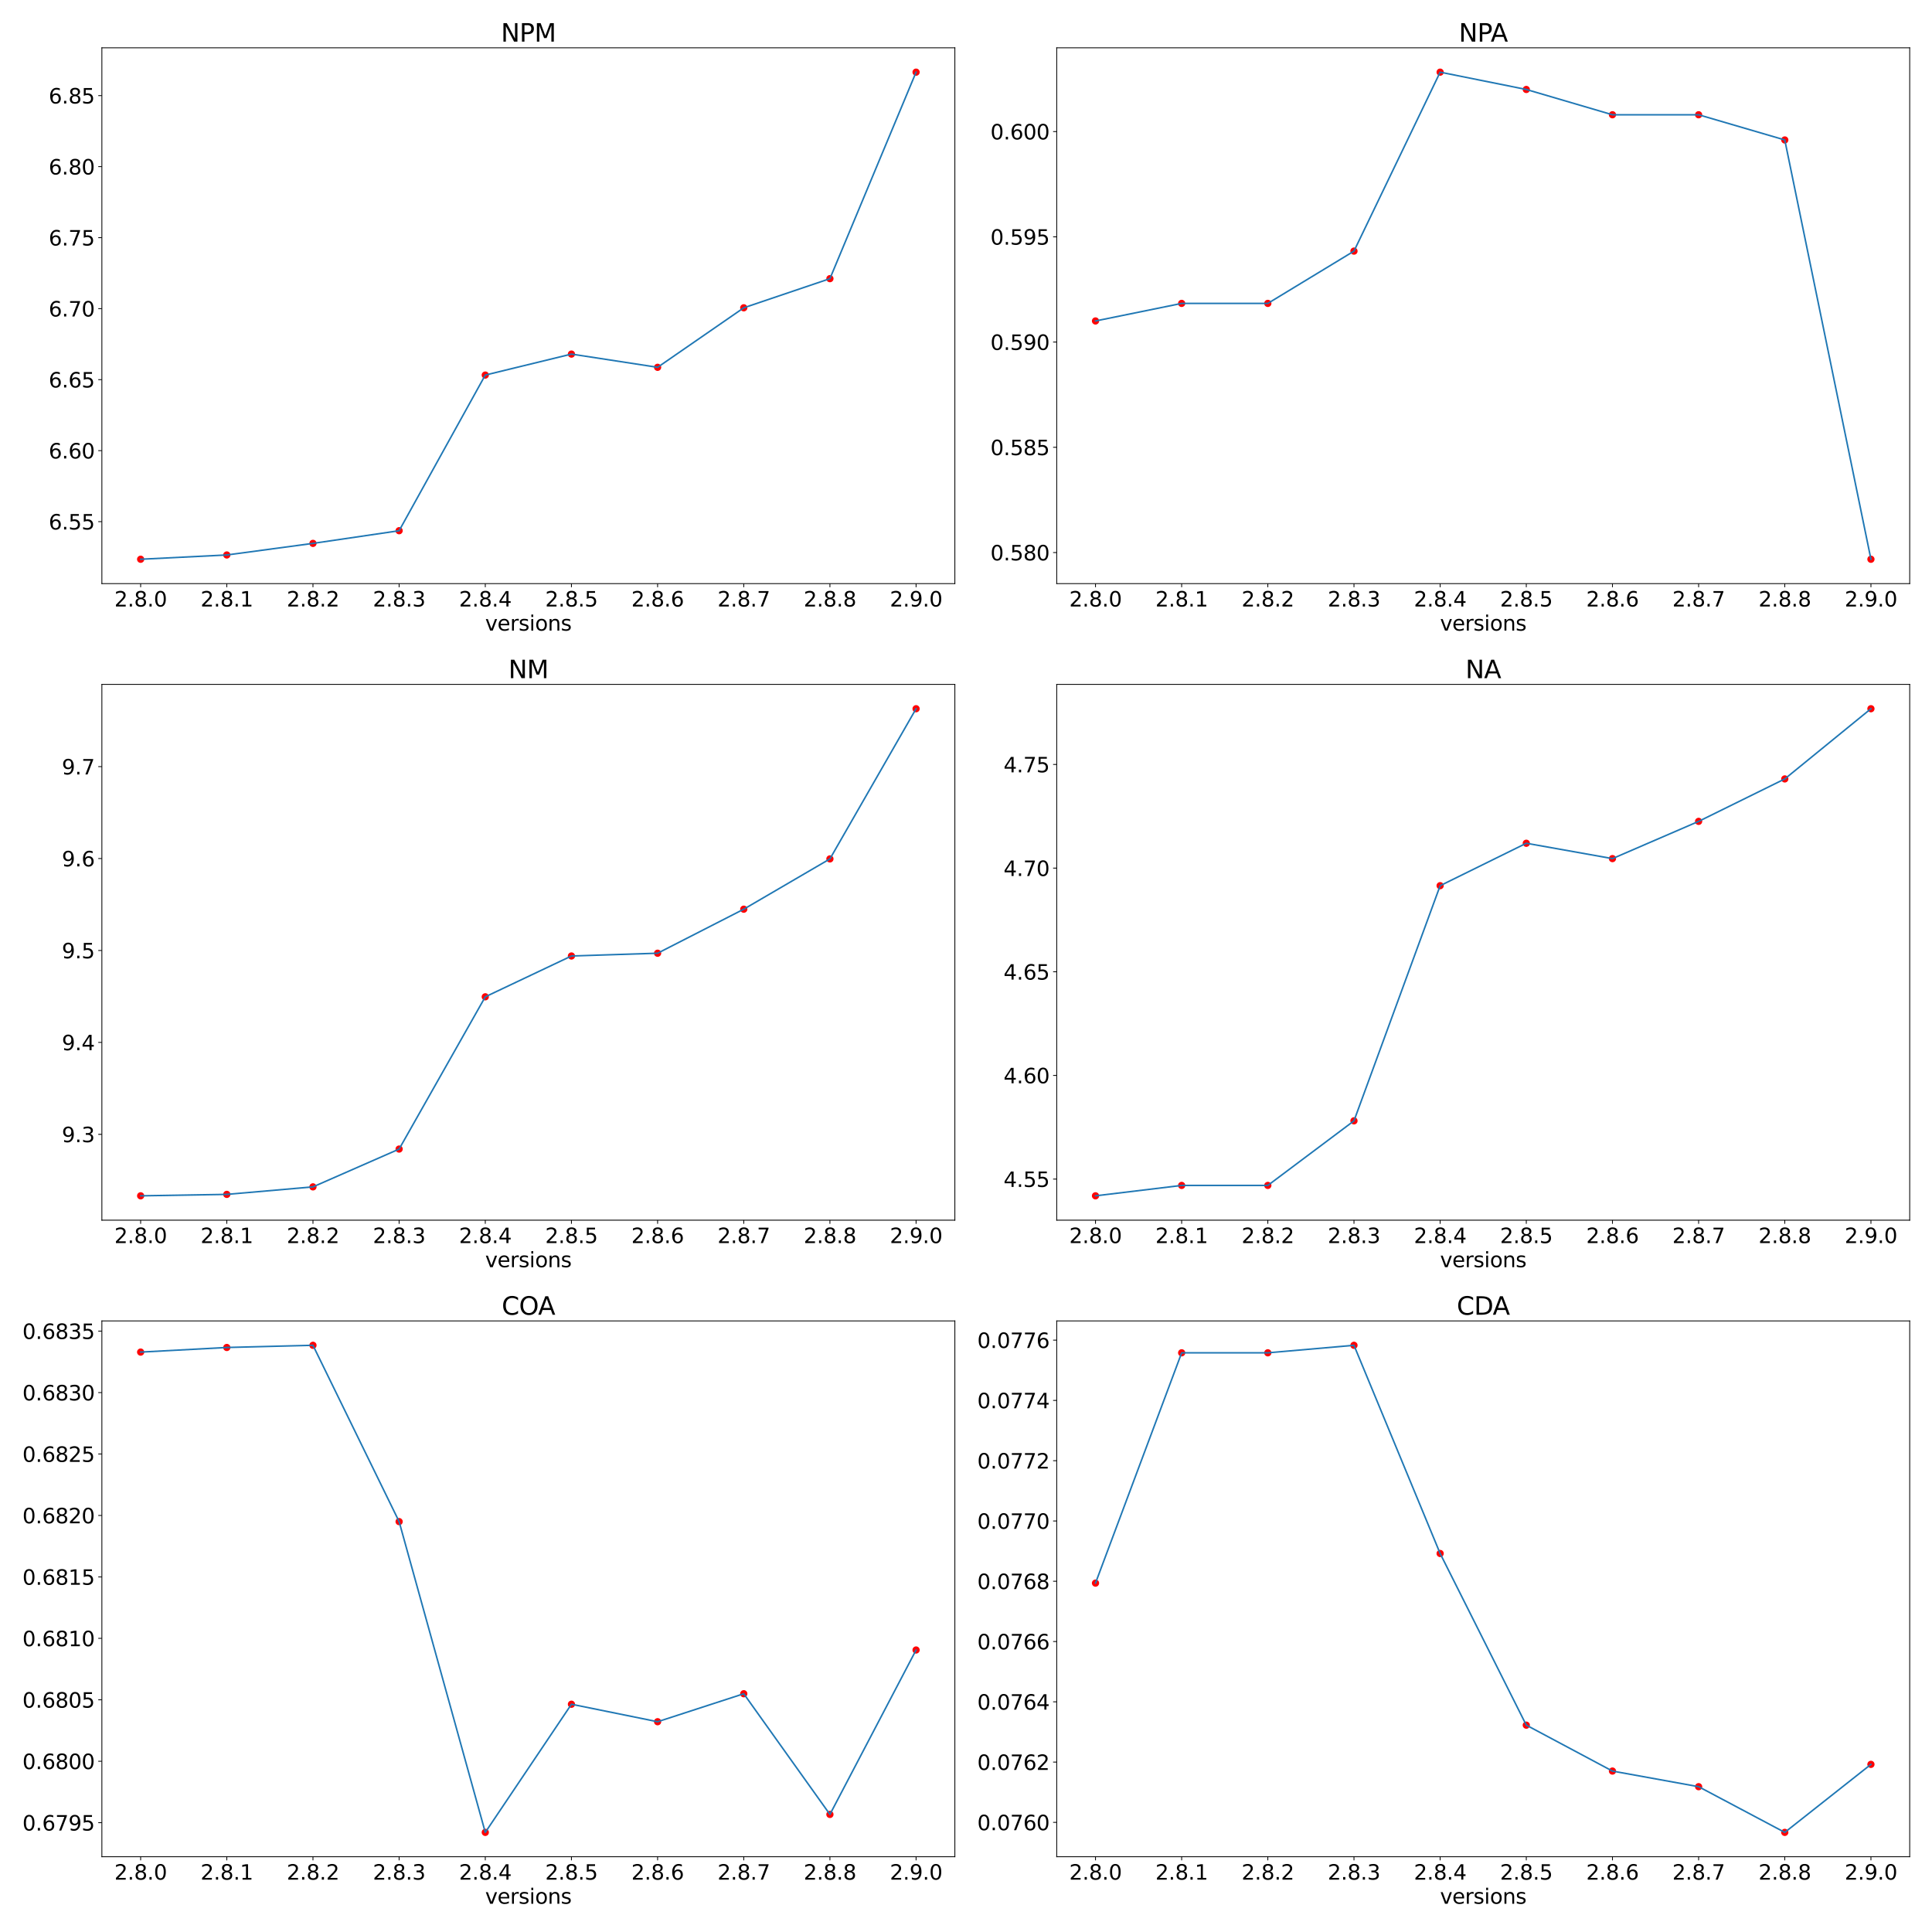 <?xml version="1.0" encoding="utf-8" standalone="no"?>
<!DOCTYPE svg PUBLIC "-//W3C//DTD SVG 1.1//EN"
  "http://www.w3.org/Graphics/SVG/1.1/DTD/svg11.dtd">
<svg xmlns:xlink="http://www.w3.org/1999/xlink" width="1872pt" height="1872pt" viewBox="0 0 1872 1872" xmlns="http://www.w3.org/2000/svg" version="1.1">
 <defs>
  <style type="text/css">*{stroke-linejoin: round; stroke-linecap: butt}</style>
 </defs>
 <g id="figure_1">
  <g id="patch_1">
   <path d="M 0 1872 
L 1872 1872 
L 1872 0 
L 0 0 
z
" style="fill: #ffffff"/>
  </g>
  <g id="axes_1">
   <g id="patch_2">
    <path d="M 98.71 565.48 
L 925.2 565.48 
L 925.2 46.32 
L 98.71 46.32 
z
" style="fill: #ffffff"/>
   </g>
   <g id="PathCollection_1">
    <defs>
     <path id="mfdfb08d54a" d="M 0 3 
C 0.796 3 1.559 2.684 2.121 2.121 
C 2.684 1.559 3 0.796 3 0 
C 3 -0.796 2.684 -1.559 2.121 -2.121 
C 1.559 -2.684 0.796 -3 0 -3 
C -0.796 -3 -1.559 -2.684 -2.121 -2.121 
C -2.684 -1.559 -3 -0.796 -3 0 
C -3 0.796 -2.684 1.559 -2.121 2.121 
C -1.559 2.684 -0.796 3 0 3 
z
" style="stroke: #ff0000"/>
    </defs>
    <g clip-path="url(#p01f35411d6)">
     <use xlink:href="#mfdfb08d54a" x="136.278" y="541.882" style="fill: #ff0000; stroke: #ff0000"/>
     <use xlink:href="#mfdfb08d54a" x="219.762" y="537.736" style="fill: #ff0000; stroke: #ff0000"/>
     <use xlink:href="#mfdfb08d54a" x="303.245" y="526.504" style="fill: #ff0000; stroke: #ff0000"/>
     <use xlink:href="#mfdfb08d54a" x="386.729" y="514.235" style="fill: #ff0000; stroke: #ff0000"/>
     <use xlink:href="#mfdfb08d54a" x="470.213" y="363.413" style="fill: #ff0000; stroke: #ff0000"/>
     <use xlink:href="#mfdfb08d54a" x="553.697" y="343.085" style="fill: #ff0000; stroke: #ff0000"/>
     <use xlink:href="#mfdfb08d54a" x="637.181" y="355.905" style="fill: #ff0000; stroke: #ff0000"/>
     <use xlink:href="#mfdfb08d54a" x="720.665" y="298.232" style="fill: #ff0000; stroke: #ff0000"/>
     <use xlink:href="#mfdfb08d54a" x="804.148" y="270.002" style="fill: #ff0000; stroke: #ff0000"/>
     <use xlink:href="#mfdfb08d54a" x="887.632" y="69.918" style="fill: #ff0000; stroke: #ff0000"/>
    </g>
   </g>
   <g id="matplotlib.axis_1">
    <g id="xtick_1">
     <g id="line2d_1">
      <defs>
       <path id="m57e4d7403a" d="M 0 0 
L 0 3.5 
" style="stroke: #000000; stroke-width: 0.8"/>
      </defs>
      <g>
       <use xlink:href="#m57e4d7403a" x="136.278" y="565.48" style="stroke: #000000; stroke-width: 0.8"/>
      </g>
     </g>
     <g id="text_1">
      <!-- 2.8.0 -->
      <g transform="translate(110.834 587.677)scale(0.2 -0.2)">
       <defs>
        <path id="DejaVuSans-32" d="M 1228 531 
L 3431 531 
L 3431 0 
L 469 0 
L 469 531 
Q 828 903 1448 1529 
Q 2069 2156 2228 2338 
Q 2531 2678 2651 2914 
Q 2772 3150 2772 3378 
Q 2772 3750 2511 3984 
Q 2250 4219 1831 4219 
Q 1534 4219 1204 4116 
Q 875 4013 500 3803 
L 500 4441 
Q 881 4594 1212 4672 
Q 1544 4750 1819 4750 
Q 2544 4750 2975 4387 
Q 3406 4025 3406 3419 
Q 3406 3131 3298 2873 
Q 3191 2616 2906 2266 
Q 2828 2175 2409 1742 
Q 1991 1309 1228 531 
z
" transform="scale(0.016)"/>
        <path id="DejaVuSans-2e" d="M 684 794 
L 1344 794 
L 1344 0 
L 684 0 
L 684 794 
z
" transform="scale(0.016)"/>
        <path id="DejaVuSans-38" d="M 2034 2216 
Q 1584 2216 1326 1975 
Q 1069 1734 1069 1313 
Q 1069 891 1326 650 
Q 1584 409 2034 409 
Q 2484 409 2743 651 
Q 3003 894 3003 1313 
Q 3003 1734 2745 1975 
Q 2488 2216 2034 2216 
z
M 1403 2484 
Q 997 2584 770 2862 
Q 544 3141 544 3541 
Q 544 4100 942 4425 
Q 1341 4750 2034 4750 
Q 2731 4750 3128 4425 
Q 3525 4100 3525 3541 
Q 3525 3141 3298 2862 
Q 3072 2584 2669 2484 
Q 3125 2378 3379 2068 
Q 3634 1759 3634 1313 
Q 3634 634 3220 271 
Q 2806 -91 2034 -91 
Q 1263 -91 848 271 
Q 434 634 434 1313 
Q 434 1759 690 2068 
Q 947 2378 1403 2484 
z
M 1172 3481 
Q 1172 3119 1398 2916 
Q 1625 2713 2034 2713 
Q 2441 2713 2670 2916 
Q 2900 3119 2900 3481 
Q 2900 3844 2670 4047 
Q 2441 4250 2034 4250 
Q 1625 4250 1398 4047 
Q 1172 3844 1172 3481 
z
" transform="scale(0.016)"/>
        <path id="DejaVuSans-30" d="M 2034 4250 
Q 1547 4250 1301 3770 
Q 1056 3291 1056 2328 
Q 1056 1369 1301 889 
Q 1547 409 2034 409 
Q 2525 409 2770 889 
Q 3016 1369 3016 2328 
Q 3016 3291 2770 3770 
Q 2525 4250 2034 4250 
z
M 2034 4750 
Q 2819 4750 3233 4129 
Q 3647 3509 3647 2328 
Q 3647 1150 3233 529 
Q 2819 -91 2034 -91 
Q 1250 -91 836 529 
Q 422 1150 422 2328 
Q 422 3509 836 4129 
Q 1250 4750 2034 4750 
z
" transform="scale(0.016)"/>
       </defs>
       <use xlink:href="#DejaVuSans-32"/>
       <use xlink:href="#DejaVuSans-2e" x="63.623"/>
       <use xlink:href="#DejaVuSans-38" x="95.41"/>
       <use xlink:href="#DejaVuSans-2e" x="159.033"/>
       <use xlink:href="#DejaVuSans-30" x="190.82"/>
      </g>
     </g>
    </g>
    <g id="xtick_2">
     <g id="line2d_2">
      <g>
       <use xlink:href="#m57e4d7403a" x="219.762" y="565.48" style="stroke: #000000; stroke-width: 0.8"/>
      </g>
     </g>
     <g id="text_2">
      <!-- 2.8.1 -->
      <g transform="translate(194.318 587.677)scale(0.2 -0.2)">
       <defs>
        <path id="DejaVuSans-31" d="M 794 531 
L 1825 531 
L 1825 4091 
L 703 3866 
L 703 4441 
L 1819 4666 
L 2450 4666 
L 2450 531 
L 3481 531 
L 3481 0 
L 794 0 
L 794 531 
z
" transform="scale(0.016)"/>
       </defs>
       <use xlink:href="#DejaVuSans-32"/>
       <use xlink:href="#DejaVuSans-2e" x="63.623"/>
       <use xlink:href="#DejaVuSans-38" x="95.41"/>
       <use xlink:href="#DejaVuSans-2e" x="159.033"/>
       <use xlink:href="#DejaVuSans-31" x="190.82"/>
      </g>
     </g>
    </g>
    <g id="xtick_3">
     <g id="line2d_3">
      <g>
       <use xlink:href="#m57e4d7403a" x="303.245" y="565.48" style="stroke: #000000; stroke-width: 0.8"/>
      </g>
     </g>
     <g id="text_3">
      <!-- 2.8.2 -->
      <g transform="translate(277.802 587.677)scale(0.2 -0.2)">
       <use xlink:href="#DejaVuSans-32"/>
       <use xlink:href="#DejaVuSans-2e" x="63.623"/>
       <use xlink:href="#DejaVuSans-38" x="95.41"/>
       <use xlink:href="#DejaVuSans-2e" x="159.033"/>
       <use xlink:href="#DejaVuSans-32" x="190.82"/>
      </g>
     </g>
    </g>
    <g id="xtick_4">
     <g id="line2d_4">
      <g>
       <use xlink:href="#m57e4d7403a" x="386.729" y="565.48" style="stroke: #000000; stroke-width: 0.8"/>
      </g>
     </g>
     <g id="text_4">
      <!-- 2.8.3 -->
      <g transform="translate(361.285 587.677)scale(0.2 -0.2)">
       <defs>
        <path id="DejaVuSans-33" d="M 2597 2516 
Q 3050 2419 3304 2112 
Q 3559 1806 3559 1356 
Q 3559 666 3084 287 
Q 2609 -91 1734 -91 
Q 1441 -91 1130 -33 
Q 819 25 488 141 
L 488 750 
Q 750 597 1062 519 
Q 1375 441 1716 441 
Q 2309 441 2620 675 
Q 2931 909 2931 1356 
Q 2931 1769 2642 2001 
Q 2353 2234 1838 2234 
L 1294 2234 
L 1294 2753 
L 1863 2753 
Q 2328 2753 2575 2939 
Q 2822 3125 2822 3475 
Q 2822 3834 2567 4026 
Q 2313 4219 1838 4219 
Q 1578 4219 1281 4162 
Q 984 4106 628 3988 
L 628 4550 
Q 988 4650 1302 4700 
Q 1616 4750 1894 4750 
Q 2613 4750 3031 4423 
Q 3450 4097 3450 3541 
Q 3450 3153 3228 2886 
Q 3006 2619 2597 2516 
z
" transform="scale(0.016)"/>
       </defs>
       <use xlink:href="#DejaVuSans-32"/>
       <use xlink:href="#DejaVuSans-2e" x="63.623"/>
       <use xlink:href="#DejaVuSans-38" x="95.41"/>
       <use xlink:href="#DejaVuSans-2e" x="159.033"/>
       <use xlink:href="#DejaVuSans-33" x="190.82"/>
      </g>
     </g>
    </g>
    <g id="xtick_5">
     <g id="line2d_5">
      <g>
       <use xlink:href="#m57e4d7403a" x="470.213" y="565.48" style="stroke: #000000; stroke-width: 0.8"/>
      </g>
     </g>
     <g id="text_5">
      <!-- 2.8.4 -->
      <g transform="translate(444.769 587.677)scale(0.2 -0.2)">
       <defs>
        <path id="DejaVuSans-34" d="M 2419 4116 
L 825 1625 
L 2419 1625 
L 2419 4116 
z
M 2253 4666 
L 3047 4666 
L 3047 1625 
L 3713 1625 
L 3713 1100 
L 3047 1100 
L 3047 0 
L 2419 0 
L 2419 1100 
L 313 1100 
L 313 1709 
L 2253 4666 
z
" transform="scale(0.016)"/>
       </defs>
       <use xlink:href="#DejaVuSans-32"/>
       <use xlink:href="#DejaVuSans-2e" x="63.623"/>
       <use xlink:href="#DejaVuSans-38" x="95.41"/>
       <use xlink:href="#DejaVuSans-2e" x="159.033"/>
       <use xlink:href="#DejaVuSans-34" x="190.82"/>
      </g>
     </g>
    </g>
    <g id="xtick_6">
     <g id="line2d_6">
      <g>
       <use xlink:href="#m57e4d7403a" x="553.697" y="565.48" style="stroke: #000000; stroke-width: 0.8"/>
      </g>
     </g>
     <g id="text_6">
      <!-- 2.8.5 -->
      <g transform="translate(528.253 587.677)scale(0.2 -0.2)">
       <defs>
        <path id="DejaVuSans-35" d="M 691 4666 
L 3169 4666 
L 3169 4134 
L 1269 4134 
L 1269 2991 
Q 1406 3038 1543 3061 
Q 1681 3084 1819 3084 
Q 2600 3084 3056 2656 
Q 3513 2228 3513 1497 
Q 3513 744 3044 326 
Q 2575 -91 1722 -91 
Q 1428 -91 1123 -41 
Q 819 9 494 109 
L 494 744 
Q 775 591 1075 516 
Q 1375 441 1709 441 
Q 2250 441 2565 725 
Q 2881 1009 2881 1497 
Q 2881 1984 2565 2268 
Q 2250 2553 1709 2553 
Q 1456 2553 1204 2497 
Q 953 2441 691 2322 
L 691 4666 
z
" transform="scale(0.016)"/>
       </defs>
       <use xlink:href="#DejaVuSans-32"/>
       <use xlink:href="#DejaVuSans-2e" x="63.623"/>
       <use xlink:href="#DejaVuSans-38" x="95.41"/>
       <use xlink:href="#DejaVuSans-2e" x="159.033"/>
       <use xlink:href="#DejaVuSans-35" x="190.82"/>
      </g>
     </g>
    </g>
    <g id="xtick_7">
     <g id="line2d_7">
      <g>
       <use xlink:href="#m57e4d7403a" x="637.181" y="565.48" style="stroke: #000000; stroke-width: 0.8"/>
      </g>
     </g>
     <g id="text_7">
      <!-- 2.8.6 -->
      <g transform="translate(611.737 587.677)scale(0.2 -0.2)">
       <defs>
        <path id="DejaVuSans-36" d="M 2113 2584 
Q 1688 2584 1439 2293 
Q 1191 2003 1191 1497 
Q 1191 994 1439 701 
Q 1688 409 2113 409 
Q 2538 409 2786 701 
Q 3034 994 3034 1497 
Q 3034 2003 2786 2293 
Q 2538 2584 2113 2584 
z
M 3366 4563 
L 3366 3988 
Q 3128 4100 2886 4159 
Q 2644 4219 2406 4219 
Q 1781 4219 1451 3797 
Q 1122 3375 1075 2522 
Q 1259 2794 1537 2939 
Q 1816 3084 2150 3084 
Q 2853 3084 3261 2657 
Q 3669 2231 3669 1497 
Q 3669 778 3244 343 
Q 2819 -91 2113 -91 
Q 1303 -91 875 529 
Q 447 1150 447 2328 
Q 447 3434 972 4092 
Q 1497 4750 2381 4750 
Q 2619 4750 2861 4703 
Q 3103 4656 3366 4563 
z
" transform="scale(0.016)"/>
       </defs>
       <use xlink:href="#DejaVuSans-32"/>
       <use xlink:href="#DejaVuSans-2e" x="63.623"/>
       <use xlink:href="#DejaVuSans-38" x="95.41"/>
       <use xlink:href="#DejaVuSans-2e" x="159.033"/>
       <use xlink:href="#DejaVuSans-36" x="190.82"/>
      </g>
     </g>
    </g>
    <g id="xtick_8">
     <g id="line2d_8">
      <g>
       <use xlink:href="#m57e4d7403a" x="720.665" y="565.48" style="stroke: #000000; stroke-width: 0.8"/>
      </g>
     </g>
     <g id="text_8">
      <!-- 2.8.7 -->
      <g transform="translate(695.221 587.677)scale(0.2 -0.2)">
       <defs>
        <path id="DejaVuSans-37" d="M 525 4666 
L 3525 4666 
L 3525 4397 
L 1831 0 
L 1172 0 
L 2766 4134 
L 525 4134 
L 525 4666 
z
" transform="scale(0.016)"/>
       </defs>
       <use xlink:href="#DejaVuSans-32"/>
       <use xlink:href="#DejaVuSans-2e" x="63.623"/>
       <use xlink:href="#DejaVuSans-38" x="95.41"/>
       <use xlink:href="#DejaVuSans-2e" x="159.033"/>
       <use xlink:href="#DejaVuSans-37" x="190.82"/>
      </g>
     </g>
    </g>
    <g id="xtick_9">
     <g id="line2d_9">
      <g>
       <use xlink:href="#m57e4d7403a" x="804.148" y="565.48" style="stroke: #000000; stroke-width: 0.8"/>
      </g>
     </g>
     <g id="text_9">
      <!-- 2.8.8 -->
      <g transform="translate(778.705 587.677)scale(0.2 -0.2)">
       <use xlink:href="#DejaVuSans-32"/>
       <use xlink:href="#DejaVuSans-2e" x="63.623"/>
       <use xlink:href="#DejaVuSans-38" x="95.41"/>
       <use xlink:href="#DejaVuSans-2e" x="159.033"/>
       <use xlink:href="#DejaVuSans-38" x="190.82"/>
      </g>
     </g>
    </g>
    <g id="xtick_10">
     <g id="line2d_10">
      <g>
       <use xlink:href="#m57e4d7403a" x="887.632" y="565.48" style="stroke: #000000; stroke-width: 0.8"/>
      </g>
     </g>
     <g id="text_10">
      <!-- 2.9.0 -->
      <g transform="translate(862.189 587.677)scale(0.2 -0.2)">
       <defs>
        <path id="DejaVuSans-39" d="M 703 97 
L 703 672 
Q 941 559 1184 500 
Q 1428 441 1663 441 
Q 2288 441 2617 861 
Q 2947 1281 2994 2138 
Q 2813 1869 2534 1725 
Q 2256 1581 1919 1581 
Q 1219 1581 811 2004 
Q 403 2428 403 3163 
Q 403 3881 828 4315 
Q 1253 4750 1959 4750 
Q 2769 4750 3195 4129 
Q 3622 3509 3622 2328 
Q 3622 1225 3098 567 
Q 2575 -91 1691 -91 
Q 1453 -91 1209 -44 
Q 966 3 703 97 
z
M 1959 2075 
Q 2384 2075 2632 2365 
Q 2881 2656 2881 3163 
Q 2881 3666 2632 3958 
Q 2384 4250 1959 4250 
Q 1534 4250 1286 3958 
Q 1038 3666 1038 3163 
Q 1038 2656 1286 2365 
Q 1534 2075 1959 2075 
z
" transform="scale(0.016)"/>
       </defs>
       <use xlink:href="#DejaVuSans-32"/>
       <use xlink:href="#DejaVuSans-2e" x="63.623"/>
       <use xlink:href="#DejaVuSans-39" x="95.41"/>
       <use xlink:href="#DejaVuSans-2e" x="159.033"/>
       <use xlink:href="#DejaVuSans-30" x="190.82"/>
      </g>
     </g>
    </g>
    <g id="text_11">
     <!-- versions -->
     <g transform="translate(470.119 611.033)scale(0.2 -0.2)">
      <defs>
       <path id="DejaVuSans-76" d="M 191 3500 
L 800 3500 
L 1894 563 
L 2988 3500 
L 3597 3500 
L 2284 0 
L 1503 0 
L 191 3500 
z
" transform="scale(0.016)"/>
       <path id="DejaVuSans-65" d="M 3597 1894 
L 3597 1613 
L 953 1613 
Q 991 1019 1311 708 
Q 1631 397 2203 397 
Q 2534 397 2845 478 
Q 3156 559 3463 722 
L 3463 178 
Q 3153 47 2828 -22 
Q 2503 -91 2169 -91 
Q 1331 -91 842 396 
Q 353 884 353 1716 
Q 353 2575 817 3079 
Q 1281 3584 2069 3584 
Q 2775 3584 3186 3129 
Q 3597 2675 3597 1894 
z
M 3022 2063 
Q 3016 2534 2758 2815 
Q 2500 3097 2075 3097 
Q 1594 3097 1305 2825 
Q 1016 2553 972 2059 
L 3022 2063 
z
" transform="scale(0.016)"/>
       <path id="DejaVuSans-72" d="M 2631 2963 
Q 2534 3019 2420 3045 
Q 2306 3072 2169 3072 
Q 1681 3072 1420 2755 
Q 1159 2438 1159 1844 
L 1159 0 
L 581 0 
L 581 3500 
L 1159 3500 
L 1159 2956 
Q 1341 3275 1631 3429 
Q 1922 3584 2338 3584 
Q 2397 3584 2469 3576 
Q 2541 3569 2628 3553 
L 2631 2963 
z
" transform="scale(0.016)"/>
       <path id="DejaVuSans-73" d="M 2834 3397 
L 2834 2853 
Q 2591 2978 2328 3040 
Q 2066 3103 1784 3103 
Q 1356 3103 1142 2972 
Q 928 2841 928 2578 
Q 928 2378 1081 2264 
Q 1234 2150 1697 2047 
L 1894 2003 
Q 2506 1872 2764 1633 
Q 3022 1394 3022 966 
Q 3022 478 2636 193 
Q 2250 -91 1575 -91 
Q 1294 -91 989 -36 
Q 684 19 347 128 
L 347 722 
Q 666 556 975 473 
Q 1284 391 1588 391 
Q 1994 391 2212 530 
Q 2431 669 2431 922 
Q 2431 1156 2273 1281 
Q 2116 1406 1581 1522 
L 1381 1569 
Q 847 1681 609 1914 
Q 372 2147 372 2553 
Q 372 3047 722 3315 
Q 1072 3584 1716 3584 
Q 2034 3584 2315 3537 
Q 2597 3491 2834 3397 
z
" transform="scale(0.016)"/>
       <path id="DejaVuSans-69" d="M 603 3500 
L 1178 3500 
L 1178 0 
L 603 0 
L 603 3500 
z
M 603 4863 
L 1178 4863 
L 1178 4134 
L 603 4134 
L 603 4863 
z
" transform="scale(0.016)"/>
       <path id="DejaVuSans-6f" d="M 1959 3097 
Q 1497 3097 1228 2736 
Q 959 2375 959 1747 
Q 959 1119 1226 758 
Q 1494 397 1959 397 
Q 2419 397 2687 759 
Q 2956 1122 2956 1747 
Q 2956 2369 2687 2733 
Q 2419 3097 1959 3097 
z
M 1959 3584 
Q 2709 3584 3137 3096 
Q 3566 2609 3566 1747 
Q 3566 888 3137 398 
Q 2709 -91 1959 -91 
Q 1206 -91 779 398 
Q 353 888 353 1747 
Q 353 2609 779 3096 
Q 1206 3584 1959 3584 
z
" transform="scale(0.016)"/>
       <path id="DejaVuSans-6e" d="M 3513 2113 
L 3513 0 
L 2938 0 
L 2938 2094 
Q 2938 2591 2744 2837 
Q 2550 3084 2163 3084 
Q 1697 3084 1428 2787 
Q 1159 2491 1159 1978 
L 1159 0 
L 581 0 
L 581 3500 
L 1159 3500 
L 1159 2956 
Q 1366 3272 1645 3428 
Q 1925 3584 2291 3584 
Q 2894 3584 3203 3211 
Q 3513 2838 3513 2113 
z
" transform="scale(0.016)"/>
      </defs>
      <use xlink:href="#DejaVuSans-76"/>
      <use xlink:href="#DejaVuSans-65" x="59.18"/>
      <use xlink:href="#DejaVuSans-72" x="120.703"/>
      <use xlink:href="#DejaVuSans-73" x="161.816"/>
      <use xlink:href="#DejaVuSans-69" x="213.916"/>
      <use xlink:href="#DejaVuSans-6f" x="241.699"/>
      <use xlink:href="#DejaVuSans-6e" x="302.881"/>
      <use xlink:href="#DejaVuSans-73" x="366.26"/>
     </g>
    </g>
   </g>
   <g id="matplotlib.axis_2">
    <g id="ytick_1">
     <g id="line2d_11">
      <defs>
       <path id="m992bb75764" d="M 0 0 
L -3.5 0 
" style="stroke: #000000; stroke-width: 0.8"/>
      </defs>
      <g>
       <use xlink:href="#m992bb75764" x="98.71" y="505.444" style="stroke: #000000; stroke-width: 0.8"/>
      </g>
     </g>
     <g id="text_12">
      <!-- 6.55 -->
      <g transform="translate(47.179 513.042)scale(0.2 -0.2)">
       <use xlink:href="#DejaVuSans-36"/>
       <use xlink:href="#DejaVuSans-2e" x="63.623"/>
       <use xlink:href="#DejaVuSans-35" x="95.41"/>
       <use xlink:href="#DejaVuSans-35" x="159.033"/>
      </g>
     </g>
    </g>
    <g id="ytick_2">
     <g id="line2d_12">
      <g>
       <use xlink:href="#m992bb75764" x="98.71" y="436.648" style="stroke: #000000; stroke-width: 0.8"/>
      </g>
     </g>
     <g id="text_13">
      <!-- 6.60 -->
      <g transform="translate(47.179 444.246)scale(0.2 -0.2)">
       <use xlink:href="#DejaVuSans-36"/>
       <use xlink:href="#DejaVuSans-2e" x="63.623"/>
       <use xlink:href="#DejaVuSans-36" x="95.41"/>
       <use xlink:href="#DejaVuSans-30" x="159.033"/>
      </g>
     </g>
    </g>
    <g id="ytick_3">
     <g id="line2d_13">
      <g>
       <use xlink:href="#m992bb75764" x="98.71" y="367.852" style="stroke: #000000; stroke-width: 0.8"/>
      </g>
     </g>
     <g id="text_14">
      <!-- 6.65 -->
      <g transform="translate(47.179 375.45)scale(0.2 -0.2)">
       <use xlink:href="#DejaVuSans-36"/>
       <use xlink:href="#DejaVuSans-2e" x="63.623"/>
       <use xlink:href="#DejaVuSans-36" x="95.41"/>
       <use xlink:href="#DejaVuSans-35" x="159.033"/>
      </g>
     </g>
    </g>
    <g id="ytick_4">
     <g id="line2d_14">
      <g>
       <use xlink:href="#m992bb75764" x="98.71" y="299.056" style="stroke: #000000; stroke-width: 0.8"/>
      </g>
     </g>
     <g id="text_15">
      <!-- 6.70 -->
      <g transform="translate(47.179 306.654)scale(0.2 -0.2)">
       <use xlink:href="#DejaVuSans-36"/>
       <use xlink:href="#DejaVuSans-2e" x="63.623"/>
       <use xlink:href="#DejaVuSans-37" x="95.41"/>
       <use xlink:href="#DejaVuSans-30" x="159.033"/>
      </g>
     </g>
    </g>
    <g id="ytick_5">
     <g id="line2d_15">
      <g>
       <use xlink:href="#m992bb75764" x="98.71" y="230.26" style="stroke: #000000; stroke-width: 0.8"/>
      </g>
     </g>
     <g id="text_16">
      <!-- 6.75 -->
      <g transform="translate(47.179 237.858)scale(0.2 -0.2)">
       <use xlink:href="#DejaVuSans-36"/>
       <use xlink:href="#DejaVuSans-2e" x="63.623"/>
       <use xlink:href="#DejaVuSans-37" x="95.41"/>
       <use xlink:href="#DejaVuSans-35" x="159.033"/>
      </g>
     </g>
    </g>
    <g id="ytick_6">
     <g id="line2d_16">
      <g>
       <use xlink:href="#m992bb75764" x="98.71" y="161.464" style="stroke: #000000; stroke-width: 0.8"/>
      </g>
     </g>
     <g id="text_17">
      <!-- 6.80 -->
      <g transform="translate(47.179 169.062)scale(0.2 -0.2)">
       <use xlink:href="#DejaVuSans-36"/>
       <use xlink:href="#DejaVuSans-2e" x="63.623"/>
       <use xlink:href="#DejaVuSans-38" x="95.41"/>
       <use xlink:href="#DejaVuSans-30" x="159.033"/>
      </g>
     </g>
    </g>
    <g id="ytick_7">
     <g id="line2d_17">
      <g>
       <use xlink:href="#m992bb75764" x="98.71" y="92.667" style="stroke: #000000; stroke-width: 0.8"/>
      </g>
     </g>
     <g id="text_18">
      <!-- 6.85 -->
      <g transform="translate(47.179 100.266)scale(0.2 -0.2)">
       <use xlink:href="#DejaVuSans-36"/>
       <use xlink:href="#DejaVuSans-2e" x="63.623"/>
       <use xlink:href="#DejaVuSans-38" x="95.41"/>
       <use xlink:href="#DejaVuSans-35" x="159.033"/>
      </g>
     </g>
    </g>
   </g>
   <g id="line2d_18">
    <path d="M 136.278 541.882 
L 219.762 537.736 
L 303.245 526.504 
L 386.729 514.235 
L 470.213 363.413 
L 553.697 343.085 
L 637.181 355.905 
L 720.665 298.232 
L 804.148 270.002 
L 887.632 69.918 
" clip-path="url(#p01f35411d6)" style="fill: none; stroke: #1f77b4; stroke-width: 1.5; stroke-linecap: square"/>
   </g>
   <g id="patch_3">
    <path d="M 98.71 565.48 
L 98.71 46.32 
" style="fill: none; stroke: #000000; stroke-width: 0.8; stroke-linejoin: miter; stroke-linecap: square"/>
   </g>
   <g id="patch_4">
    <path d="M 925.2 565.48 
L 925.2 46.32 
" style="fill: none; stroke: #000000; stroke-width: 0.8; stroke-linejoin: miter; stroke-linecap: square"/>
   </g>
   <g id="patch_5">
    <path d="M 98.71 565.48 
L 925.2 565.48 
" style="fill: none; stroke: #000000; stroke-width: 0.8; stroke-linejoin: miter; stroke-linecap: square"/>
   </g>
   <g id="patch_6">
    <path d="M 98.71 46.32 
L 925.2 46.32 
" style="fill: none; stroke: #000000; stroke-width: 0.8; stroke-linejoin: miter; stroke-linecap: square"/>
   </g>
   <g id="text_19">
    <!-- NPM -->
    <g transform="translate(485.388 40.32)scale(0.24 -0.24)">
     <defs>
      <path id="DejaVuSans-4e" d="M 628 4666 
L 1478 4666 
L 3547 763 
L 3547 4666 
L 4159 4666 
L 4159 0 
L 3309 0 
L 1241 3903 
L 1241 0 
L 628 0 
L 628 4666 
z
" transform="scale(0.016)"/>
      <path id="DejaVuSans-50" d="M 1259 4147 
L 1259 2394 
L 2053 2394 
Q 2494 2394 2734 2622 
Q 2975 2850 2975 3272 
Q 2975 3691 2734 3919 
Q 2494 4147 2053 4147 
L 1259 4147 
z
M 628 4666 
L 2053 4666 
Q 2838 4666 3239 4311 
Q 3641 3956 3641 3272 
Q 3641 2581 3239 2228 
Q 2838 1875 2053 1875 
L 1259 1875 
L 1259 0 
L 628 0 
L 628 4666 
z
" transform="scale(0.016)"/>
      <path id="DejaVuSans-4d" d="M 628 4666 
L 1569 4666 
L 2759 1491 
L 3956 4666 
L 4897 4666 
L 4897 0 
L 4281 0 
L 4281 4097 
L 3078 897 
L 2444 897 
L 1241 4097 
L 1241 0 
L 628 0 
L 628 4666 
z
" transform="scale(0.016)"/>
     </defs>
     <use xlink:href="#DejaVuSans-4e"/>
     <use xlink:href="#DejaVuSans-50" x="74.805"/>
     <use xlink:href="#DejaVuSans-4d" x="135.107"/>
    </g>
   </g>
  </g>
  <g id="axes_2">
   <g id="patch_7">
    <path d="M 1023.91 565.48 
L 1850.4 565.48 
L 1850.4 46.32 
L 1023.91 46.32 
z
" style="fill: #ffffff"/>
   </g>
   <g id="PathCollection_2">
    <g clip-path="url(#p8797438ac6)">
     <use xlink:href="#mfdfb08d54a" x="1061.478" y="310.996" style="fill: #ff0000; stroke: #ff0000"/>
     <use xlink:href="#mfdfb08d54a" x="1144.962" y="293.973" style="fill: #ff0000; stroke: #ff0000"/>
     <use xlink:href="#mfdfb08d54a" x="1228.445" y="293.973" style="fill: #ff0000; stroke: #ff0000"/>
     <use xlink:href="#mfdfb08d54a" x="1311.929" y="243.317" style="fill: #ff0000; stroke: #ff0000"/>
     <use xlink:href="#mfdfb08d54a" x="1395.413" y="69.918" style="fill: #ff0000; stroke: #ff0000"/>
     <use xlink:href="#mfdfb08d54a" x="1478.897" y="86.695" style="fill: #ff0000; stroke: #ff0000"/>
     <use xlink:href="#mfdfb08d54a" x="1562.381" y="111.201" style="fill: #ff0000; stroke: #ff0000"/>
     <use xlink:href="#mfdfb08d54a" x="1645.865" y="111.201" style="fill: #ff0000; stroke: #ff0000"/>
     <use xlink:href="#mfdfb08d54a" x="1729.348" y="135.61" style="fill: #ff0000; stroke: #ff0000"/>
     <use xlink:href="#mfdfb08d54a" x="1812.832" y="541.882" style="fill: #ff0000; stroke: #ff0000"/>
    </g>
   </g>
   <g id="matplotlib.axis_3">
    <g id="xtick_11">
     <g id="line2d_19">
      <g>
       <use xlink:href="#m57e4d7403a" x="1061.478" y="565.48" style="stroke: #000000; stroke-width: 0.8"/>
      </g>
     </g>
     <g id="text_20">
      <!-- 2.8.0 -->
      <g transform="translate(1036.034 587.677)scale(0.2 -0.2)">
       <use xlink:href="#DejaVuSans-32"/>
       <use xlink:href="#DejaVuSans-2e" x="63.623"/>
       <use xlink:href="#DejaVuSans-38" x="95.41"/>
       <use xlink:href="#DejaVuSans-2e" x="159.033"/>
       <use xlink:href="#DejaVuSans-30" x="190.82"/>
      </g>
     </g>
    </g>
    <g id="xtick_12">
     <g id="line2d_20">
      <g>
       <use xlink:href="#m57e4d7403a" x="1144.962" y="565.48" style="stroke: #000000; stroke-width: 0.8"/>
      </g>
     </g>
     <g id="text_21">
      <!-- 2.8.1 -->
      <g transform="translate(1119.518 587.677)scale(0.2 -0.2)">
       <use xlink:href="#DejaVuSans-32"/>
       <use xlink:href="#DejaVuSans-2e" x="63.623"/>
       <use xlink:href="#DejaVuSans-38" x="95.41"/>
       <use xlink:href="#DejaVuSans-2e" x="159.033"/>
       <use xlink:href="#DejaVuSans-31" x="190.82"/>
      </g>
     </g>
    </g>
    <g id="xtick_13">
     <g id="line2d_21">
      <g>
       <use xlink:href="#m57e4d7403a" x="1228.445" y="565.48" style="stroke: #000000; stroke-width: 0.8"/>
      </g>
     </g>
     <g id="text_22">
      <!-- 2.8.2 -->
      <g transform="translate(1203.002 587.677)scale(0.2 -0.2)">
       <use xlink:href="#DejaVuSans-32"/>
       <use xlink:href="#DejaVuSans-2e" x="63.623"/>
       <use xlink:href="#DejaVuSans-38" x="95.41"/>
       <use xlink:href="#DejaVuSans-2e" x="159.033"/>
       <use xlink:href="#DejaVuSans-32" x="190.82"/>
      </g>
     </g>
    </g>
    <g id="xtick_14">
     <g id="line2d_22">
      <g>
       <use xlink:href="#m57e4d7403a" x="1311.929" y="565.48" style="stroke: #000000; stroke-width: 0.8"/>
      </g>
     </g>
     <g id="text_23">
      <!-- 2.8.3 -->
      <g transform="translate(1286.485 587.677)scale(0.2 -0.2)">
       <use xlink:href="#DejaVuSans-32"/>
       <use xlink:href="#DejaVuSans-2e" x="63.623"/>
       <use xlink:href="#DejaVuSans-38" x="95.41"/>
       <use xlink:href="#DejaVuSans-2e" x="159.033"/>
       <use xlink:href="#DejaVuSans-33" x="190.82"/>
      </g>
     </g>
    </g>
    <g id="xtick_15">
     <g id="line2d_23">
      <g>
       <use xlink:href="#m57e4d7403a" x="1395.413" y="565.48" style="stroke: #000000; stroke-width: 0.8"/>
      </g>
     </g>
     <g id="text_24">
      <!-- 2.8.4 -->
      <g transform="translate(1369.969 587.677)scale(0.2 -0.2)">
       <use xlink:href="#DejaVuSans-32"/>
       <use xlink:href="#DejaVuSans-2e" x="63.623"/>
       <use xlink:href="#DejaVuSans-38" x="95.41"/>
       <use xlink:href="#DejaVuSans-2e" x="159.033"/>
       <use xlink:href="#DejaVuSans-34" x="190.82"/>
      </g>
     </g>
    </g>
    <g id="xtick_16">
     <g id="line2d_24">
      <g>
       <use xlink:href="#m57e4d7403a" x="1478.897" y="565.48" style="stroke: #000000; stroke-width: 0.8"/>
      </g>
     </g>
     <g id="text_25">
      <!-- 2.8.5 -->
      <g transform="translate(1453.453 587.677)scale(0.2 -0.2)">
       <use xlink:href="#DejaVuSans-32"/>
       <use xlink:href="#DejaVuSans-2e" x="63.623"/>
       <use xlink:href="#DejaVuSans-38" x="95.41"/>
       <use xlink:href="#DejaVuSans-2e" x="159.033"/>
       <use xlink:href="#DejaVuSans-35" x="190.82"/>
      </g>
     </g>
    </g>
    <g id="xtick_17">
     <g id="line2d_25">
      <g>
       <use xlink:href="#m57e4d7403a" x="1562.381" y="565.48" style="stroke: #000000; stroke-width: 0.8"/>
      </g>
     </g>
     <g id="text_26">
      <!-- 2.8.6 -->
      <g transform="translate(1536.937 587.677)scale(0.2 -0.2)">
       <use xlink:href="#DejaVuSans-32"/>
       <use xlink:href="#DejaVuSans-2e" x="63.623"/>
       <use xlink:href="#DejaVuSans-38" x="95.41"/>
       <use xlink:href="#DejaVuSans-2e" x="159.033"/>
       <use xlink:href="#DejaVuSans-36" x="190.82"/>
      </g>
     </g>
    </g>
    <g id="xtick_18">
     <g id="line2d_26">
      <g>
       <use xlink:href="#m57e4d7403a" x="1645.865" y="565.48" style="stroke: #000000; stroke-width: 0.8"/>
      </g>
     </g>
     <g id="text_27">
      <!-- 2.8.7 -->
      <g transform="translate(1620.421 587.677)scale(0.2 -0.2)">
       <use xlink:href="#DejaVuSans-32"/>
       <use xlink:href="#DejaVuSans-2e" x="63.623"/>
       <use xlink:href="#DejaVuSans-38" x="95.41"/>
       <use xlink:href="#DejaVuSans-2e" x="159.033"/>
       <use xlink:href="#DejaVuSans-37" x="190.82"/>
      </g>
     </g>
    </g>
    <g id="xtick_19">
     <g id="line2d_27">
      <g>
       <use xlink:href="#m57e4d7403a" x="1729.348" y="565.48" style="stroke: #000000; stroke-width: 0.8"/>
      </g>
     </g>
     <g id="text_28">
      <!-- 2.8.8 -->
      <g transform="translate(1703.905 587.677)scale(0.2 -0.2)">
       <use xlink:href="#DejaVuSans-32"/>
       <use xlink:href="#DejaVuSans-2e" x="63.623"/>
       <use xlink:href="#DejaVuSans-38" x="95.41"/>
       <use xlink:href="#DejaVuSans-2e" x="159.033"/>
       <use xlink:href="#DejaVuSans-38" x="190.82"/>
      </g>
     </g>
    </g>
    <g id="xtick_20">
     <g id="line2d_28">
      <g>
       <use xlink:href="#m57e4d7403a" x="1812.832" y="565.48" style="stroke: #000000; stroke-width: 0.8"/>
      </g>
     </g>
     <g id="text_29">
      <!-- 2.9.0 -->
      <g transform="translate(1787.389 587.677)scale(0.2 -0.2)">
       <use xlink:href="#DejaVuSans-32"/>
       <use xlink:href="#DejaVuSans-2e" x="63.623"/>
       <use xlink:href="#DejaVuSans-39" x="95.41"/>
       <use xlink:href="#DejaVuSans-2e" x="159.033"/>
       <use xlink:href="#DejaVuSans-30" x="190.82"/>
      </g>
     </g>
    </g>
    <g id="text_30">
     <!-- versions -->
     <g transform="translate(1395.319 611.033)scale(0.2 -0.2)">
      <use xlink:href="#DejaVuSans-76"/>
      <use xlink:href="#DejaVuSans-65" x="59.18"/>
      <use xlink:href="#DejaVuSans-72" x="120.703"/>
      <use xlink:href="#DejaVuSans-73" x="161.816"/>
      <use xlink:href="#DejaVuSans-69" x="213.916"/>
      <use xlink:href="#DejaVuSans-6f" x="241.699"/>
      <use xlink:href="#DejaVuSans-6e" x="302.881"/>
      <use xlink:href="#DejaVuSans-73" x="366.26"/>
     </g>
    </g>
   </g>
   <g id="matplotlib.axis_4">
    <g id="ytick_8">
     <g id="line2d_29">
      <g>
       <use xlink:href="#m992bb75764" x="1023.91" y="535.381" style="stroke: #000000; stroke-width: 0.8"/>
      </g>
     </g>
     <g id="text_31">
      <!-- 0.580 -->
      <g transform="translate(959.654 542.98)scale(0.2 -0.2)">
       <use xlink:href="#DejaVuSans-30"/>
       <use xlink:href="#DejaVuSans-2e" x="63.623"/>
       <use xlink:href="#DejaVuSans-35" x="95.41"/>
       <use xlink:href="#DejaVuSans-38" x="159.033"/>
       <use xlink:href="#DejaVuSans-30" x="222.656"/>
      </g>
     </g>
    </g>
    <g id="ytick_9">
     <g id="line2d_30">
      <g>
       <use xlink:href="#m992bb75764" x="1023.91" y="433.407" style="stroke: #000000; stroke-width: 0.8"/>
      </g>
     </g>
     <g id="text_32">
      <!-- 0.585 -->
      <g transform="translate(959.654 441.006)scale(0.2 -0.2)">
       <use xlink:href="#DejaVuSans-30"/>
       <use xlink:href="#DejaVuSans-2e" x="63.623"/>
       <use xlink:href="#DejaVuSans-35" x="95.41"/>
       <use xlink:href="#DejaVuSans-38" x="159.033"/>
       <use xlink:href="#DejaVuSans-35" x="222.656"/>
      </g>
     </g>
    </g>
    <g id="ytick_10">
     <g id="line2d_31">
      <g>
       <use xlink:href="#m992bb75764" x="1023.91" y="331.433" style="stroke: #000000; stroke-width: 0.8"/>
      </g>
     </g>
     <g id="text_33">
      <!-- 0.590 -->
      <g transform="translate(959.654 339.031)scale(0.2 -0.2)">
       <use xlink:href="#DejaVuSans-30"/>
       <use xlink:href="#DejaVuSans-2e" x="63.623"/>
       <use xlink:href="#DejaVuSans-35" x="95.41"/>
       <use xlink:href="#DejaVuSans-39" x="159.033"/>
       <use xlink:href="#DejaVuSans-30" x="222.656"/>
      </g>
     </g>
    </g>
    <g id="ytick_11">
     <g id="line2d_32">
      <g>
       <use xlink:href="#m992bb75764" x="1023.91" y="229.459" style="stroke: #000000; stroke-width: 0.8"/>
      </g>
     </g>
     <g id="text_34">
      <!-- 0.595 -->
      <g transform="translate(959.654 237.057)scale(0.2 -0.2)">
       <use xlink:href="#DejaVuSans-30"/>
       <use xlink:href="#DejaVuSans-2e" x="63.623"/>
       <use xlink:href="#DejaVuSans-35" x="95.41"/>
       <use xlink:href="#DejaVuSans-39" x="159.033"/>
       <use xlink:href="#DejaVuSans-35" x="222.656"/>
      </g>
     </g>
    </g>
    <g id="ytick_12">
     <g id="line2d_33">
      <g>
       <use xlink:href="#m992bb75764" x="1023.91" y="127.484" style="stroke: #000000; stroke-width: 0.8"/>
      </g>
     </g>
     <g id="text_35">
      <!-- 0.600 -->
      <g transform="translate(959.654 135.083)scale(0.2 -0.2)">
       <use xlink:href="#DejaVuSans-30"/>
       <use xlink:href="#DejaVuSans-2e" x="63.623"/>
       <use xlink:href="#DejaVuSans-36" x="95.41"/>
       <use xlink:href="#DejaVuSans-30" x="159.033"/>
       <use xlink:href="#DejaVuSans-30" x="222.656"/>
      </g>
     </g>
    </g>
   </g>
   <g id="line2d_34">
    <path d="M 1061.478 310.996 
L 1144.962 293.973 
L 1228.445 293.973 
L 1311.929 243.317 
L 1395.413 69.918 
L 1478.897 86.695 
L 1562.381 111.201 
L 1645.865 111.201 
L 1729.348 135.61 
L 1812.832 541.882 
" clip-path="url(#p8797438ac6)" style="fill: none; stroke: #1f77b4; stroke-width: 1.5; stroke-linecap: square"/>
   </g>
   <g id="patch_8">
    <path d="M 1023.91 565.48 
L 1023.91 46.32 
" style="fill: none; stroke: #000000; stroke-width: 0.8; stroke-linejoin: miter; stroke-linecap: square"/>
   </g>
   <g id="patch_9">
    <path d="M 1850.4 565.48 
L 1850.4 46.32 
" style="fill: none; stroke: #000000; stroke-width: 0.8; stroke-linejoin: miter; stroke-linecap: square"/>
   </g>
   <g id="patch_10">
    <path d="M 1023.91 565.48 
L 1850.4 565.48 
" style="fill: none; stroke: #000000; stroke-width: 0.8; stroke-linejoin: miter; stroke-linecap: square"/>
   </g>
   <g id="patch_11">
    <path d="M 1023.91 46.32 
L 1850.4 46.32 
" style="fill: none; stroke: #000000; stroke-width: 0.8; stroke-linejoin: miter; stroke-linecap: square"/>
   </g>
   <g id="text_36">
    <!-- NPA -->
    <g transform="translate(1413.498 40.32)scale(0.24 -0.24)">
     <defs>
      <path id="DejaVuSans-41" d="M 2188 4044 
L 1331 1722 
L 3047 1722 
L 2188 4044 
z
M 1831 4666 
L 2547 4666 
L 4325 0 
L 3669 0 
L 3244 1197 
L 1141 1197 
L 716 0 
L 50 0 
L 1831 4666 
z
" transform="scale(0.016)"/>
     </defs>
     <use xlink:href="#DejaVuSans-4e"/>
     <use xlink:href="#DejaVuSans-50" x="74.805"/>
     <use xlink:href="#DejaVuSans-41" x="128.732"/>
    </g>
   </g>
  </g>
  <g id="axes_3">
   <g id="patch_12">
    <path d="M 98.71 1182.28 
L 925.2 1182.28 
L 925.2 663.12 
L 98.71 663.12 
z
" style="fill: #ffffff"/>
   </g>
   <g id="PathCollection_3">
    <g clip-path="url(#pa116b68b62)">
     <use xlink:href="#mfdfb08d54a" x="136.278" y="1158.682" style="fill: #ff0000; stroke: #ff0000"/>
     <use xlink:href="#mfdfb08d54a" x="219.762" y="1157.288" style="fill: #ff0000; stroke: #ff0000"/>
     <use xlink:href="#mfdfb08d54a" x="303.245" y="1150.016" style="fill: #ff0000; stroke: #ff0000"/>
     <use xlink:href="#mfdfb08d54a" x="386.729" y="1113.387" style="fill: #ff0000; stroke: #ff0000"/>
     <use xlink:href="#mfdfb08d54a" x="470.213" y="965.852" style="fill: #ff0000; stroke: #ff0000"/>
     <use xlink:href="#mfdfb08d54a" x="553.697" y="926.298" style="fill: #ff0000; stroke: #ff0000"/>
     <use xlink:href="#mfdfb08d54a" x="637.181" y="923.62" style="fill: #ff0000; stroke: #ff0000"/>
     <use xlink:href="#mfdfb08d54a" x="720.665" y="880.947" style="fill: #ff0000; stroke: #ff0000"/>
     <use xlink:href="#mfdfb08d54a" x="804.148" y="832.228" style="fill: #ff0000; stroke: #ff0000"/>
     <use xlink:href="#mfdfb08d54a" x="887.632" y="686.718" style="fill: #ff0000; stroke: #ff0000"/>
    </g>
   </g>
   <g id="matplotlib.axis_5">
    <g id="xtick_21">
     <g id="line2d_35">
      <g>
       <use xlink:href="#m57e4d7403a" x="136.278" y="1182.28" style="stroke: #000000; stroke-width: 0.8"/>
      </g>
     </g>
     <g id="text_37">
      <!-- 2.8.0 -->
      <g transform="translate(110.834 1204.477)scale(0.2 -0.2)">
       <use xlink:href="#DejaVuSans-32"/>
       <use xlink:href="#DejaVuSans-2e" x="63.623"/>
       <use xlink:href="#DejaVuSans-38" x="95.41"/>
       <use xlink:href="#DejaVuSans-2e" x="159.033"/>
       <use xlink:href="#DejaVuSans-30" x="190.82"/>
      </g>
     </g>
    </g>
    <g id="xtick_22">
     <g id="line2d_36">
      <g>
       <use xlink:href="#m57e4d7403a" x="219.762" y="1182.28" style="stroke: #000000; stroke-width: 0.8"/>
      </g>
     </g>
     <g id="text_38">
      <!-- 2.8.1 -->
      <g transform="translate(194.318 1204.477)scale(0.2 -0.2)">
       <use xlink:href="#DejaVuSans-32"/>
       <use xlink:href="#DejaVuSans-2e" x="63.623"/>
       <use xlink:href="#DejaVuSans-38" x="95.41"/>
       <use xlink:href="#DejaVuSans-2e" x="159.033"/>
       <use xlink:href="#DejaVuSans-31" x="190.82"/>
      </g>
     </g>
    </g>
    <g id="xtick_23">
     <g id="line2d_37">
      <g>
       <use xlink:href="#m57e4d7403a" x="303.245" y="1182.28" style="stroke: #000000; stroke-width: 0.8"/>
      </g>
     </g>
     <g id="text_39">
      <!-- 2.8.2 -->
      <g transform="translate(277.802 1204.477)scale(0.2 -0.2)">
       <use xlink:href="#DejaVuSans-32"/>
       <use xlink:href="#DejaVuSans-2e" x="63.623"/>
       <use xlink:href="#DejaVuSans-38" x="95.41"/>
       <use xlink:href="#DejaVuSans-2e" x="159.033"/>
       <use xlink:href="#DejaVuSans-32" x="190.82"/>
      </g>
     </g>
    </g>
    <g id="xtick_24">
     <g id="line2d_38">
      <g>
       <use xlink:href="#m57e4d7403a" x="386.729" y="1182.28" style="stroke: #000000; stroke-width: 0.8"/>
      </g>
     </g>
     <g id="text_40">
      <!-- 2.8.3 -->
      <g transform="translate(361.285 1204.477)scale(0.2 -0.2)">
       <use xlink:href="#DejaVuSans-32"/>
       <use xlink:href="#DejaVuSans-2e" x="63.623"/>
       <use xlink:href="#DejaVuSans-38" x="95.41"/>
       <use xlink:href="#DejaVuSans-2e" x="159.033"/>
       <use xlink:href="#DejaVuSans-33" x="190.82"/>
      </g>
     </g>
    </g>
    <g id="xtick_25">
     <g id="line2d_39">
      <g>
       <use xlink:href="#m57e4d7403a" x="470.213" y="1182.28" style="stroke: #000000; stroke-width: 0.8"/>
      </g>
     </g>
     <g id="text_41">
      <!-- 2.8.4 -->
      <g transform="translate(444.769 1204.477)scale(0.2 -0.2)">
       <use xlink:href="#DejaVuSans-32"/>
       <use xlink:href="#DejaVuSans-2e" x="63.623"/>
       <use xlink:href="#DejaVuSans-38" x="95.41"/>
       <use xlink:href="#DejaVuSans-2e" x="159.033"/>
       <use xlink:href="#DejaVuSans-34" x="190.82"/>
      </g>
     </g>
    </g>
    <g id="xtick_26">
     <g id="line2d_40">
      <g>
       <use xlink:href="#m57e4d7403a" x="553.697" y="1182.28" style="stroke: #000000; stroke-width: 0.8"/>
      </g>
     </g>
     <g id="text_42">
      <!-- 2.8.5 -->
      <g transform="translate(528.253 1204.477)scale(0.2 -0.2)">
       <use xlink:href="#DejaVuSans-32"/>
       <use xlink:href="#DejaVuSans-2e" x="63.623"/>
       <use xlink:href="#DejaVuSans-38" x="95.41"/>
       <use xlink:href="#DejaVuSans-2e" x="159.033"/>
       <use xlink:href="#DejaVuSans-35" x="190.82"/>
      </g>
     </g>
    </g>
    <g id="xtick_27">
     <g id="line2d_41">
      <g>
       <use xlink:href="#m57e4d7403a" x="637.181" y="1182.28" style="stroke: #000000; stroke-width: 0.8"/>
      </g>
     </g>
     <g id="text_43">
      <!-- 2.8.6 -->
      <g transform="translate(611.737 1204.477)scale(0.2 -0.2)">
       <use xlink:href="#DejaVuSans-32"/>
       <use xlink:href="#DejaVuSans-2e" x="63.623"/>
       <use xlink:href="#DejaVuSans-38" x="95.41"/>
       <use xlink:href="#DejaVuSans-2e" x="159.033"/>
       <use xlink:href="#DejaVuSans-36" x="190.82"/>
      </g>
     </g>
    </g>
    <g id="xtick_28">
     <g id="line2d_42">
      <g>
       <use xlink:href="#m57e4d7403a" x="720.665" y="1182.28" style="stroke: #000000; stroke-width: 0.8"/>
      </g>
     </g>
     <g id="text_44">
      <!-- 2.8.7 -->
      <g transform="translate(695.221 1204.477)scale(0.2 -0.2)">
       <use xlink:href="#DejaVuSans-32"/>
       <use xlink:href="#DejaVuSans-2e" x="63.623"/>
       <use xlink:href="#DejaVuSans-38" x="95.41"/>
       <use xlink:href="#DejaVuSans-2e" x="159.033"/>
       <use xlink:href="#DejaVuSans-37" x="190.82"/>
      </g>
     </g>
    </g>
    <g id="xtick_29">
     <g id="line2d_43">
      <g>
       <use xlink:href="#m57e4d7403a" x="804.148" y="1182.28" style="stroke: #000000; stroke-width: 0.8"/>
      </g>
     </g>
     <g id="text_45">
      <!-- 2.8.8 -->
      <g transform="translate(778.705 1204.477)scale(0.2 -0.2)">
       <use xlink:href="#DejaVuSans-32"/>
       <use xlink:href="#DejaVuSans-2e" x="63.623"/>
       <use xlink:href="#DejaVuSans-38" x="95.41"/>
       <use xlink:href="#DejaVuSans-2e" x="159.033"/>
       <use xlink:href="#DejaVuSans-38" x="190.82"/>
      </g>
     </g>
    </g>
    <g id="xtick_30">
     <g id="line2d_44">
      <g>
       <use xlink:href="#m57e4d7403a" x="887.632" y="1182.28" style="stroke: #000000; stroke-width: 0.8"/>
      </g>
     </g>
     <g id="text_46">
      <!-- 2.9.0 -->
      <g transform="translate(862.189 1204.477)scale(0.2 -0.2)">
       <use xlink:href="#DejaVuSans-32"/>
       <use xlink:href="#DejaVuSans-2e" x="63.623"/>
       <use xlink:href="#DejaVuSans-39" x="95.41"/>
       <use xlink:href="#DejaVuSans-2e" x="159.033"/>
       <use xlink:href="#DejaVuSans-30" x="190.82"/>
      </g>
     </g>
    </g>
    <g id="text_47">
     <!-- versions -->
     <g transform="translate(470.119 1227.833)scale(0.2 -0.2)">
      <use xlink:href="#DejaVuSans-76"/>
      <use xlink:href="#DejaVuSans-65" x="59.18"/>
      <use xlink:href="#DejaVuSans-72" x="120.703"/>
      <use xlink:href="#DejaVuSans-73" x="161.816"/>
      <use xlink:href="#DejaVuSans-69" x="213.916"/>
      <use xlink:href="#DejaVuSans-6f" x="241.699"/>
      <use xlink:href="#DejaVuSans-6e" x="302.881"/>
      <use xlink:href="#DejaVuSans-73" x="366.26"/>
     </g>
    </g>
   </g>
   <g id="matplotlib.axis_6">
    <g id="ytick_13">
     <g id="line2d_45">
      <g>
       <use xlink:href="#m992bb75764" x="98.71" y="1099.113" style="stroke: #000000; stroke-width: 0.8"/>
      </g>
     </g>
     <g id="text_48">
      <!-- 9.3 -->
      <g transform="translate(59.904 1106.711)scale(0.2 -0.2)">
       <use xlink:href="#DejaVuSans-39"/>
       <use xlink:href="#DejaVuSans-2e" x="63.623"/>
       <use xlink:href="#DejaVuSans-33" x="95.41"/>
      </g>
     </g>
    </g>
    <g id="ytick_14">
     <g id="line2d_46">
      <g>
       <use xlink:href="#m992bb75764" x="98.71" y="1010.033" style="stroke: #000000; stroke-width: 0.8"/>
      </g>
     </g>
     <g id="text_49">
      <!-- 9.4 -->
      <g transform="translate(59.904 1017.631)scale(0.2 -0.2)">
       <use xlink:href="#DejaVuSans-39"/>
       <use xlink:href="#DejaVuSans-2e" x="63.623"/>
       <use xlink:href="#DejaVuSans-34" x="95.41"/>
      </g>
     </g>
    </g>
    <g id="ytick_15">
     <g id="line2d_47">
      <g>
       <use xlink:href="#m992bb75764" x="98.71" y="920.953" style="stroke: #000000; stroke-width: 0.8"/>
      </g>
     </g>
     <g id="text_50">
      <!-- 9.5 -->
      <g transform="translate(59.904 928.551)scale(0.2 -0.2)">
       <use xlink:href="#DejaVuSans-39"/>
       <use xlink:href="#DejaVuSans-2e" x="63.623"/>
       <use xlink:href="#DejaVuSans-35" x="95.41"/>
      </g>
     </g>
    </g>
    <g id="ytick_16">
     <g id="line2d_48">
      <g>
       <use xlink:href="#m992bb75764" x="98.71" y="831.873" style="stroke: #000000; stroke-width: 0.8"/>
      </g>
     </g>
     <g id="text_51">
      <!-- 9.6 -->
      <g transform="translate(59.904 839.471)scale(0.2 -0.2)">
       <use xlink:href="#DejaVuSans-39"/>
       <use xlink:href="#DejaVuSans-2e" x="63.623"/>
       <use xlink:href="#DejaVuSans-36" x="95.41"/>
      </g>
     </g>
    </g>
    <g id="ytick_17">
     <g id="line2d_49">
      <g>
       <use xlink:href="#m992bb75764" x="98.71" y="742.793" style="stroke: #000000; stroke-width: 0.8"/>
      </g>
     </g>
     <g id="text_52">
      <!-- 9.7 -->
      <g transform="translate(59.904 750.391)scale(0.2 -0.2)">
       <use xlink:href="#DejaVuSans-39"/>
       <use xlink:href="#DejaVuSans-2e" x="63.623"/>
       <use xlink:href="#DejaVuSans-37" x="95.41"/>
      </g>
     </g>
    </g>
   </g>
   <g id="line2d_50">
    <path d="M 136.278 1158.682 
L 219.762 1157.288 
L 303.245 1150.016 
L 386.729 1113.387 
L 470.213 965.852 
L 553.697 926.298 
L 637.181 923.62 
L 720.665 880.947 
L 804.148 832.228 
L 887.632 686.718 
" clip-path="url(#pa116b68b62)" style="fill: none; stroke: #1f77b4; stroke-width: 1.5; stroke-linecap: square"/>
   </g>
   <g id="patch_13">
    <path d="M 98.71 1182.28 
L 98.71 663.12 
" style="fill: none; stroke: #000000; stroke-width: 0.8; stroke-linejoin: miter; stroke-linecap: square"/>
   </g>
   <g id="patch_14">
    <path d="M 925.2 1182.28 
L 925.2 663.12 
" style="fill: none; stroke: #000000; stroke-width: 0.8; stroke-linejoin: miter; stroke-linecap: square"/>
   </g>
   <g id="patch_15">
    <path d="M 98.71 1182.28 
L 925.2 1182.28 
" style="fill: none; stroke: #000000; stroke-width: 0.8; stroke-linejoin: miter; stroke-linecap: square"/>
   </g>
   <g id="patch_16">
    <path d="M 98.71 663.12 
L 925.2 663.12 
" style="fill: none; stroke: #000000; stroke-width: 0.8; stroke-linejoin: miter; stroke-linecap: square"/>
   </g>
   <g id="text_53">
    <!-- NM -->
    <g transform="translate(492.624 657.12)scale(0.24 -0.24)">
     <use xlink:href="#DejaVuSans-4e"/>
     <use xlink:href="#DejaVuSans-4d" x="74.805"/>
    </g>
   </g>
  </g>
  <g id="axes_4">
   <g id="patch_17">
    <path d="M 1023.91 1182.28 
L 1850.4 1182.28 
L 1850.4 663.12 
L 1023.91 663.12 
z
" style="fill: #ffffff"/>
   </g>
   <g id="PathCollection_4">
    <g clip-path="url(#p60834e4095)">
     <use xlink:href="#mfdfb08d54a" x="1061.478" y="1158.682" style="fill: #ff0000; stroke: #ff0000"/>
     <use xlink:href="#mfdfb08d54a" x="1144.962" y="1148.606" style="fill: #ff0000; stroke: #ff0000"/>
     <use xlink:href="#mfdfb08d54a" x="1228.445" y="1148.606" style="fill: #ff0000; stroke: #ff0000"/>
     <use xlink:href="#mfdfb08d54a" x="1311.929" y="1086.028" style="fill: #ff0000; stroke: #ff0000"/>
     <use xlink:href="#mfdfb08d54a" x="1395.413" y="858.174" style="fill: #ff0000; stroke: #ff0000"/>
     <use xlink:href="#mfdfb08d54a" x="1478.897" y="817.062" style="fill: #ff0000; stroke: #ff0000"/>
     <use xlink:href="#mfdfb08d54a" x="1562.381" y="831.944" style="fill: #ff0000; stroke: #ff0000"/>
     <use xlink:href="#mfdfb08d54a" x="1645.865" y="795.861" style="fill: #ff0000; stroke: #ff0000"/>
     <use xlink:href="#mfdfb08d54a" x="1729.348" y="754.739" style="fill: #ff0000; stroke: #ff0000"/>
     <use xlink:href="#mfdfb08d54a" x="1812.832" y="686.718" style="fill: #ff0000; stroke: #ff0000"/>
    </g>
   </g>
   <g id="matplotlib.axis_7">
    <g id="xtick_31">
     <g id="line2d_51">
      <g>
       <use xlink:href="#m57e4d7403a" x="1061.478" y="1182.28" style="stroke: #000000; stroke-width: 0.8"/>
      </g>
     </g>
     <g id="text_54">
      <!-- 2.8.0 -->
      <g transform="translate(1036.034 1204.477)scale(0.2 -0.2)">
       <use xlink:href="#DejaVuSans-32"/>
       <use xlink:href="#DejaVuSans-2e" x="63.623"/>
       <use xlink:href="#DejaVuSans-38" x="95.41"/>
       <use xlink:href="#DejaVuSans-2e" x="159.033"/>
       <use xlink:href="#DejaVuSans-30" x="190.82"/>
      </g>
     </g>
    </g>
    <g id="xtick_32">
     <g id="line2d_52">
      <g>
       <use xlink:href="#m57e4d7403a" x="1144.962" y="1182.28" style="stroke: #000000; stroke-width: 0.8"/>
      </g>
     </g>
     <g id="text_55">
      <!-- 2.8.1 -->
      <g transform="translate(1119.518 1204.477)scale(0.2 -0.2)">
       <use xlink:href="#DejaVuSans-32"/>
       <use xlink:href="#DejaVuSans-2e" x="63.623"/>
       <use xlink:href="#DejaVuSans-38" x="95.41"/>
       <use xlink:href="#DejaVuSans-2e" x="159.033"/>
       <use xlink:href="#DejaVuSans-31" x="190.82"/>
      </g>
     </g>
    </g>
    <g id="xtick_33">
     <g id="line2d_53">
      <g>
       <use xlink:href="#m57e4d7403a" x="1228.445" y="1182.28" style="stroke: #000000; stroke-width: 0.8"/>
      </g>
     </g>
     <g id="text_56">
      <!-- 2.8.2 -->
      <g transform="translate(1203.002 1204.477)scale(0.2 -0.2)">
       <use xlink:href="#DejaVuSans-32"/>
       <use xlink:href="#DejaVuSans-2e" x="63.623"/>
       <use xlink:href="#DejaVuSans-38" x="95.41"/>
       <use xlink:href="#DejaVuSans-2e" x="159.033"/>
       <use xlink:href="#DejaVuSans-32" x="190.82"/>
      </g>
     </g>
    </g>
    <g id="xtick_34">
     <g id="line2d_54">
      <g>
       <use xlink:href="#m57e4d7403a" x="1311.929" y="1182.28" style="stroke: #000000; stroke-width: 0.8"/>
      </g>
     </g>
     <g id="text_57">
      <!-- 2.8.3 -->
      <g transform="translate(1286.485 1204.477)scale(0.2 -0.2)">
       <use xlink:href="#DejaVuSans-32"/>
       <use xlink:href="#DejaVuSans-2e" x="63.623"/>
       <use xlink:href="#DejaVuSans-38" x="95.41"/>
       <use xlink:href="#DejaVuSans-2e" x="159.033"/>
       <use xlink:href="#DejaVuSans-33" x="190.82"/>
      </g>
     </g>
    </g>
    <g id="xtick_35">
     <g id="line2d_55">
      <g>
       <use xlink:href="#m57e4d7403a" x="1395.413" y="1182.28" style="stroke: #000000; stroke-width: 0.8"/>
      </g>
     </g>
     <g id="text_58">
      <!-- 2.8.4 -->
      <g transform="translate(1369.969 1204.477)scale(0.2 -0.2)">
       <use xlink:href="#DejaVuSans-32"/>
       <use xlink:href="#DejaVuSans-2e" x="63.623"/>
       <use xlink:href="#DejaVuSans-38" x="95.41"/>
       <use xlink:href="#DejaVuSans-2e" x="159.033"/>
       <use xlink:href="#DejaVuSans-34" x="190.82"/>
      </g>
     </g>
    </g>
    <g id="xtick_36">
     <g id="line2d_56">
      <g>
       <use xlink:href="#m57e4d7403a" x="1478.897" y="1182.28" style="stroke: #000000; stroke-width: 0.8"/>
      </g>
     </g>
     <g id="text_59">
      <!-- 2.8.5 -->
      <g transform="translate(1453.453 1204.477)scale(0.2 -0.2)">
       <use xlink:href="#DejaVuSans-32"/>
       <use xlink:href="#DejaVuSans-2e" x="63.623"/>
       <use xlink:href="#DejaVuSans-38" x="95.41"/>
       <use xlink:href="#DejaVuSans-2e" x="159.033"/>
       <use xlink:href="#DejaVuSans-35" x="190.82"/>
      </g>
     </g>
    </g>
    <g id="xtick_37">
     <g id="line2d_57">
      <g>
       <use xlink:href="#m57e4d7403a" x="1562.381" y="1182.28" style="stroke: #000000; stroke-width: 0.8"/>
      </g>
     </g>
     <g id="text_60">
      <!-- 2.8.6 -->
      <g transform="translate(1536.937 1204.477)scale(0.2 -0.2)">
       <use xlink:href="#DejaVuSans-32"/>
       <use xlink:href="#DejaVuSans-2e" x="63.623"/>
       <use xlink:href="#DejaVuSans-38" x="95.41"/>
       <use xlink:href="#DejaVuSans-2e" x="159.033"/>
       <use xlink:href="#DejaVuSans-36" x="190.82"/>
      </g>
     </g>
    </g>
    <g id="xtick_38">
     <g id="line2d_58">
      <g>
       <use xlink:href="#m57e4d7403a" x="1645.865" y="1182.28" style="stroke: #000000; stroke-width: 0.8"/>
      </g>
     </g>
     <g id="text_61">
      <!-- 2.8.7 -->
      <g transform="translate(1620.421 1204.477)scale(0.2 -0.2)">
       <use xlink:href="#DejaVuSans-32"/>
       <use xlink:href="#DejaVuSans-2e" x="63.623"/>
       <use xlink:href="#DejaVuSans-38" x="95.41"/>
       <use xlink:href="#DejaVuSans-2e" x="159.033"/>
       <use xlink:href="#DejaVuSans-37" x="190.82"/>
      </g>
     </g>
    </g>
    <g id="xtick_39">
     <g id="line2d_59">
      <g>
       <use xlink:href="#m57e4d7403a" x="1729.348" y="1182.28" style="stroke: #000000; stroke-width: 0.8"/>
      </g>
     </g>
     <g id="text_62">
      <!-- 2.8.8 -->
      <g transform="translate(1703.905 1204.477)scale(0.2 -0.2)">
       <use xlink:href="#DejaVuSans-32"/>
       <use xlink:href="#DejaVuSans-2e" x="63.623"/>
       <use xlink:href="#DejaVuSans-38" x="95.41"/>
       <use xlink:href="#DejaVuSans-2e" x="159.033"/>
       <use xlink:href="#DejaVuSans-38" x="190.82"/>
      </g>
     </g>
    </g>
    <g id="xtick_40">
     <g id="line2d_60">
      <g>
       <use xlink:href="#m57e4d7403a" x="1812.832" y="1182.28" style="stroke: #000000; stroke-width: 0.8"/>
      </g>
     </g>
     <g id="text_63">
      <!-- 2.9.0 -->
      <g transform="translate(1787.389 1204.477)scale(0.2 -0.2)">
       <use xlink:href="#DejaVuSans-32"/>
       <use xlink:href="#DejaVuSans-2e" x="63.623"/>
       <use xlink:href="#DejaVuSans-39" x="95.41"/>
       <use xlink:href="#DejaVuSans-2e" x="159.033"/>
       <use xlink:href="#DejaVuSans-30" x="190.82"/>
      </g>
     </g>
    </g>
    <g id="text_64">
     <!-- versions -->
     <g transform="translate(1395.319 1227.833)scale(0.2 -0.2)">
      <use xlink:href="#DejaVuSans-76"/>
      <use xlink:href="#DejaVuSans-65" x="59.18"/>
      <use xlink:href="#DejaVuSans-72" x="120.703"/>
      <use xlink:href="#DejaVuSans-73" x="161.816"/>
      <use xlink:href="#DejaVuSans-69" x="213.916"/>
      <use xlink:href="#DejaVuSans-6f" x="241.699"/>
      <use xlink:href="#DejaVuSans-6e" x="302.881"/>
      <use xlink:href="#DejaVuSans-73" x="366.26"/>
     </g>
    </g>
   </g>
   <g id="matplotlib.axis_8">
    <g id="ytick_18">
     <g id="line2d_61">
      <g>
       <use xlink:href="#m992bb75764" x="1023.91" y="1142.457" style="stroke: #000000; stroke-width: 0.8"/>
      </g>
     </g>
     <g id="text_65">
      <!-- 4.55 -->
      <g transform="translate(972.379 1150.055)scale(0.2 -0.2)">
       <use xlink:href="#DejaVuSans-34"/>
       <use xlink:href="#DejaVuSans-2e" x="63.623"/>
       <use xlink:href="#DejaVuSans-35" x="95.41"/>
       <use xlink:href="#DejaVuSans-35" x="159.033"/>
      </g>
     </g>
    </g>
    <g id="ytick_19">
     <g id="line2d_62">
      <g>
       <use xlink:href="#m992bb75764" x="1023.91" y="1042.026" style="stroke: #000000; stroke-width: 0.8"/>
      </g>
     </g>
     <g id="text_66">
      <!-- 4.60 -->
      <g transform="translate(972.379 1049.625)scale(0.2 -0.2)">
       <use xlink:href="#DejaVuSans-34"/>
       <use xlink:href="#DejaVuSans-2e" x="63.623"/>
       <use xlink:href="#DejaVuSans-36" x="95.41"/>
       <use xlink:href="#DejaVuSans-30" x="159.033"/>
      </g>
     </g>
    </g>
    <g id="ytick_20">
     <g id="line2d_63">
      <g>
       <use xlink:href="#m992bb75764" x="1023.91" y="941.596" style="stroke: #000000; stroke-width: 0.8"/>
      </g>
     </g>
     <g id="text_67">
      <!-- 4.65 -->
      <g transform="translate(972.379 949.194)scale(0.2 -0.2)">
       <use xlink:href="#DejaVuSans-34"/>
       <use xlink:href="#DejaVuSans-2e" x="63.623"/>
       <use xlink:href="#DejaVuSans-36" x="95.41"/>
       <use xlink:href="#DejaVuSans-35" x="159.033"/>
      </g>
     </g>
    </g>
    <g id="ytick_21">
     <g id="line2d_64">
      <g>
       <use xlink:href="#m992bb75764" x="1023.91" y="841.165" style="stroke: #000000; stroke-width: 0.8"/>
      </g>
     </g>
     <g id="text_68">
      <!-- 4.70 -->
      <g transform="translate(972.379 848.764)scale(0.2 -0.2)">
       <use xlink:href="#DejaVuSans-34"/>
       <use xlink:href="#DejaVuSans-2e" x="63.623"/>
       <use xlink:href="#DejaVuSans-37" x="95.41"/>
       <use xlink:href="#DejaVuSans-30" x="159.033"/>
      </g>
     </g>
    </g>
    <g id="ytick_22">
     <g id="line2d_65">
      <g>
       <use xlink:href="#m992bb75764" x="1023.91" y="740.735" style="stroke: #000000; stroke-width: 0.8"/>
      </g>
     </g>
     <g id="text_69">
      <!-- 4.75 -->
      <g transform="translate(972.379 748.333)scale(0.2 -0.2)">
       <use xlink:href="#DejaVuSans-34"/>
       <use xlink:href="#DejaVuSans-2e" x="63.623"/>
       <use xlink:href="#DejaVuSans-37" x="95.41"/>
       <use xlink:href="#DejaVuSans-35" x="159.033"/>
      </g>
     </g>
    </g>
   </g>
   <g id="line2d_66">
    <path d="M 1061.478 1158.682 
L 1144.962 1148.606 
L 1228.445 1148.606 
L 1311.929 1086.028 
L 1395.413 858.174 
L 1478.897 817.062 
L 1562.381 831.944 
L 1645.865 795.861 
L 1729.348 754.739 
L 1812.832 686.718 
" clip-path="url(#p60834e4095)" style="fill: none; stroke: #1f77b4; stroke-width: 1.5; stroke-linecap: square"/>
   </g>
   <g id="patch_18">
    <path d="M 1023.91 1182.28 
L 1023.91 663.12 
" style="fill: none; stroke: #000000; stroke-width: 0.8; stroke-linejoin: miter; stroke-linecap: square"/>
   </g>
   <g id="patch_19">
    <path d="M 1850.4 1182.28 
L 1850.4 663.12 
" style="fill: none; stroke: #000000; stroke-width: 0.8; stroke-linejoin: miter; stroke-linecap: square"/>
   </g>
   <g id="patch_20">
    <path d="M 1023.91 1182.28 
L 1850.4 1182.28 
" style="fill: none; stroke: #000000; stroke-width: 0.8; stroke-linejoin: miter; stroke-linecap: square"/>
   </g>
   <g id="patch_21">
    <path d="M 1023.91 663.12 
L 1850.4 663.12 
" style="fill: none; stroke: #000000; stroke-width: 0.8; stroke-linejoin: miter; stroke-linecap: square"/>
   </g>
   <g id="text_70">
    <!-- NA -->
    <g transform="translate(1419.969 657.12)scale(0.24 -0.24)">
     <use xlink:href="#DejaVuSans-4e"/>
     <use xlink:href="#DejaVuSans-41" x="74.805"/>
    </g>
   </g>
  </g>
  <g id="axes_5">
   <g id="patch_22">
    <path d="M 98.71 1799.08 
L 925.2 1799.08 
L 925.2 1279.92 
L 98.71 1279.92 
z
" style="fill: #ffffff"/>
   </g>
   <g id="PathCollection_5">
    <g clip-path="url(#p1340eb329d)">
     <use xlink:href="#mfdfb08d54a" x="136.278" y="1310.101" style="fill: #ff0000; stroke: #ff0000"/>
     <use xlink:href="#mfdfb08d54a" x="219.762" y="1305.636" style="fill: #ff0000; stroke: #ff0000"/>
     <use xlink:href="#mfdfb08d54a" x="303.245" y="1303.518" style="fill: #ff0000; stroke: #ff0000"/>
     <use xlink:href="#mfdfb08d54a" x="386.729" y="1474.358" style="fill: #ff0000; stroke: #ff0000"/>
     <use xlink:href="#mfdfb08d54a" x="470.213" y="1775.482" style="fill: #ff0000; stroke: #ff0000"/>
     <use xlink:href="#mfdfb08d54a" x="553.697" y="1651.303" style="fill: #ff0000; stroke: #ff0000"/>
     <use xlink:href="#mfdfb08d54a" x="637.181" y="1668.257" style="fill: #ff0000; stroke: #ff0000"/>
     <use xlink:href="#mfdfb08d54a" x="720.665" y="1641.137" style="fill: #ff0000; stroke: #ff0000"/>
     <use xlink:href="#mfdfb08d54a" x="804.148" y="1758.087" style="fill: #ff0000; stroke: #ff0000"/>
     <use xlink:href="#mfdfb08d54a" x="887.632" y="1598.753" style="fill: #ff0000; stroke: #ff0000"/>
    </g>
   </g>
   <g id="matplotlib.axis_9">
    <g id="xtick_41">
     <g id="line2d_67">
      <g>
       <use xlink:href="#m57e4d7403a" x="136.278" y="1799.08" style="stroke: #000000; stroke-width: 0.8"/>
      </g>
     </g>
     <g id="text_71">
      <!-- 2.8.0 -->
      <g transform="translate(110.834 1821.277)scale(0.2 -0.2)">
       <use xlink:href="#DejaVuSans-32"/>
       <use xlink:href="#DejaVuSans-2e" x="63.623"/>
       <use xlink:href="#DejaVuSans-38" x="95.41"/>
       <use xlink:href="#DejaVuSans-2e" x="159.033"/>
       <use xlink:href="#DejaVuSans-30" x="190.82"/>
      </g>
     </g>
    </g>
    <g id="xtick_42">
     <g id="line2d_68">
      <g>
       <use xlink:href="#m57e4d7403a" x="219.762" y="1799.08" style="stroke: #000000; stroke-width: 0.8"/>
      </g>
     </g>
     <g id="text_72">
      <!-- 2.8.1 -->
      <g transform="translate(194.318 1821.277)scale(0.2 -0.2)">
       <use xlink:href="#DejaVuSans-32"/>
       <use xlink:href="#DejaVuSans-2e" x="63.623"/>
       <use xlink:href="#DejaVuSans-38" x="95.41"/>
       <use xlink:href="#DejaVuSans-2e" x="159.033"/>
       <use xlink:href="#DejaVuSans-31" x="190.82"/>
      </g>
     </g>
    </g>
    <g id="xtick_43">
     <g id="line2d_69">
      <g>
       <use xlink:href="#m57e4d7403a" x="303.245" y="1799.08" style="stroke: #000000; stroke-width: 0.8"/>
      </g>
     </g>
     <g id="text_73">
      <!-- 2.8.2 -->
      <g transform="translate(277.802 1821.277)scale(0.2 -0.2)">
       <use xlink:href="#DejaVuSans-32"/>
       <use xlink:href="#DejaVuSans-2e" x="63.623"/>
       <use xlink:href="#DejaVuSans-38" x="95.41"/>
       <use xlink:href="#DejaVuSans-2e" x="159.033"/>
       <use xlink:href="#DejaVuSans-32" x="190.82"/>
      </g>
     </g>
    </g>
    <g id="xtick_44">
     <g id="line2d_70">
      <g>
       <use xlink:href="#m57e4d7403a" x="386.729" y="1799.08" style="stroke: #000000; stroke-width: 0.8"/>
      </g>
     </g>
     <g id="text_74">
      <!-- 2.8.3 -->
      <g transform="translate(361.285 1821.277)scale(0.2 -0.2)">
       <use xlink:href="#DejaVuSans-32"/>
       <use xlink:href="#DejaVuSans-2e" x="63.623"/>
       <use xlink:href="#DejaVuSans-38" x="95.41"/>
       <use xlink:href="#DejaVuSans-2e" x="159.033"/>
       <use xlink:href="#DejaVuSans-33" x="190.82"/>
      </g>
     </g>
    </g>
    <g id="xtick_45">
     <g id="line2d_71">
      <g>
       <use xlink:href="#m57e4d7403a" x="470.213" y="1799.08" style="stroke: #000000; stroke-width: 0.8"/>
      </g>
     </g>
     <g id="text_75">
      <!-- 2.8.4 -->
      <g transform="translate(444.769 1821.277)scale(0.2 -0.2)">
       <use xlink:href="#DejaVuSans-32"/>
       <use xlink:href="#DejaVuSans-2e" x="63.623"/>
       <use xlink:href="#DejaVuSans-38" x="95.41"/>
       <use xlink:href="#DejaVuSans-2e" x="159.033"/>
       <use xlink:href="#DejaVuSans-34" x="190.82"/>
      </g>
     </g>
    </g>
    <g id="xtick_46">
     <g id="line2d_72">
      <g>
       <use xlink:href="#m57e4d7403a" x="553.697" y="1799.08" style="stroke: #000000; stroke-width: 0.8"/>
      </g>
     </g>
     <g id="text_76">
      <!-- 2.8.5 -->
      <g transform="translate(528.253 1821.277)scale(0.2 -0.2)">
       <use xlink:href="#DejaVuSans-32"/>
       <use xlink:href="#DejaVuSans-2e" x="63.623"/>
       <use xlink:href="#DejaVuSans-38" x="95.41"/>
       <use xlink:href="#DejaVuSans-2e" x="159.033"/>
       <use xlink:href="#DejaVuSans-35" x="190.82"/>
      </g>
     </g>
    </g>
    <g id="xtick_47">
     <g id="line2d_73">
      <g>
       <use xlink:href="#m57e4d7403a" x="637.181" y="1799.08" style="stroke: #000000; stroke-width: 0.8"/>
      </g>
     </g>
     <g id="text_77">
      <!-- 2.8.6 -->
      <g transform="translate(611.737 1821.277)scale(0.2 -0.2)">
       <use xlink:href="#DejaVuSans-32"/>
       <use xlink:href="#DejaVuSans-2e" x="63.623"/>
       <use xlink:href="#DejaVuSans-38" x="95.41"/>
       <use xlink:href="#DejaVuSans-2e" x="159.033"/>
       <use xlink:href="#DejaVuSans-36" x="190.82"/>
      </g>
     </g>
    </g>
    <g id="xtick_48">
     <g id="line2d_74">
      <g>
       <use xlink:href="#m57e4d7403a" x="720.665" y="1799.08" style="stroke: #000000; stroke-width: 0.8"/>
      </g>
     </g>
     <g id="text_78">
      <!-- 2.8.7 -->
      <g transform="translate(695.221 1821.277)scale(0.2 -0.2)">
       <use xlink:href="#DejaVuSans-32"/>
       <use xlink:href="#DejaVuSans-2e" x="63.623"/>
       <use xlink:href="#DejaVuSans-38" x="95.41"/>
       <use xlink:href="#DejaVuSans-2e" x="159.033"/>
       <use xlink:href="#DejaVuSans-37" x="190.82"/>
      </g>
     </g>
    </g>
    <g id="xtick_49">
     <g id="line2d_75">
      <g>
       <use xlink:href="#m57e4d7403a" x="804.148" y="1799.08" style="stroke: #000000; stroke-width: 0.8"/>
      </g>
     </g>
     <g id="text_79">
      <!-- 2.8.8 -->
      <g transform="translate(778.705 1821.277)scale(0.2 -0.2)">
       <use xlink:href="#DejaVuSans-32"/>
       <use xlink:href="#DejaVuSans-2e" x="63.623"/>
       <use xlink:href="#DejaVuSans-38" x="95.41"/>
       <use xlink:href="#DejaVuSans-2e" x="159.033"/>
       <use xlink:href="#DejaVuSans-38" x="190.82"/>
      </g>
     </g>
    </g>
    <g id="xtick_50">
     <g id="line2d_76">
      <g>
       <use xlink:href="#m57e4d7403a" x="887.632" y="1799.08" style="stroke: #000000; stroke-width: 0.8"/>
      </g>
     </g>
     <g id="text_80">
      <!-- 2.9.0 -->
      <g transform="translate(862.189 1821.277)scale(0.2 -0.2)">
       <use xlink:href="#DejaVuSans-32"/>
       <use xlink:href="#DejaVuSans-2e" x="63.623"/>
       <use xlink:href="#DejaVuSans-39" x="95.41"/>
       <use xlink:href="#DejaVuSans-2e" x="159.033"/>
       <use xlink:href="#DejaVuSans-30" x="190.82"/>
      </g>
     </g>
    </g>
    <g id="text_81">
     <!-- versions -->
     <g transform="translate(470.119 1844.633)scale(0.2 -0.2)">
      <use xlink:href="#DejaVuSans-76"/>
      <use xlink:href="#DejaVuSans-65" x="59.18"/>
      <use xlink:href="#DejaVuSans-72" x="120.703"/>
      <use xlink:href="#DejaVuSans-73" x="161.816"/>
      <use xlink:href="#DejaVuSans-69" x="213.916"/>
      <use xlink:href="#DejaVuSans-6f" x="241.699"/>
      <use xlink:href="#DejaVuSans-6e" x="302.881"/>
      <use xlink:href="#DejaVuSans-73" x="366.26"/>
     </g>
    </g>
   </g>
   <g id="matplotlib.axis_10">
    <g id="ytick_23">
     <g id="line2d_77">
      <g>
       <use xlink:href="#m992bb75764" x="98.71" y="1766.086" style="stroke: #000000; stroke-width: 0.8"/>
      </g>
     </g>
     <g id="text_82">
      <!-- 0.6795 -->
      <g transform="translate(21.729 1773.684)scale(0.2 -0.2)">
       <use xlink:href="#DejaVuSans-30"/>
       <use xlink:href="#DejaVuSans-2e" x="63.623"/>
       <use xlink:href="#DejaVuSans-36" x="95.41"/>
       <use xlink:href="#DejaVuSans-37" x="159.033"/>
       <use xlink:href="#DejaVuSans-39" x="222.656"/>
       <use xlink:href="#DejaVuSans-35" x="286.279"/>
      </g>
     </g>
    </g>
    <g id="ytick_24">
     <g id="line2d_78">
      <g>
       <use xlink:href="#m992bb75764" x="98.71" y="1706.549" style="stroke: #000000; stroke-width: 0.8"/>
      </g>
     </g>
     <g id="text_83">
      <!-- 0.6800 -->
      <g transform="translate(21.729 1714.147)scale(0.2 -0.2)">
       <use xlink:href="#DejaVuSans-30"/>
       <use xlink:href="#DejaVuSans-2e" x="63.623"/>
       <use xlink:href="#DejaVuSans-36" x="95.41"/>
       <use xlink:href="#DejaVuSans-38" x="159.033"/>
       <use xlink:href="#DejaVuSans-30" x="222.656"/>
       <use xlink:href="#DejaVuSans-30" x="286.279"/>
      </g>
     </g>
    </g>
    <g id="ytick_25">
     <g id="line2d_79">
      <g>
       <use xlink:href="#m992bb75764" x="98.71" y="1647.012" style="stroke: #000000; stroke-width: 0.8"/>
      </g>
     </g>
     <g id="text_84">
      <!-- 0.6805 -->
      <g transform="translate(21.729 1654.61)scale(0.2 -0.2)">
       <use xlink:href="#DejaVuSans-30"/>
       <use xlink:href="#DejaVuSans-2e" x="63.623"/>
       <use xlink:href="#DejaVuSans-36" x="95.41"/>
       <use xlink:href="#DejaVuSans-38" x="159.033"/>
       <use xlink:href="#DejaVuSans-30" x="222.656"/>
       <use xlink:href="#DejaVuSans-35" x="286.279"/>
      </g>
     </g>
    </g>
    <g id="ytick_26">
     <g id="line2d_80">
      <g>
       <use xlink:href="#m992bb75764" x="98.71" y="1587.475" style="stroke: #000000; stroke-width: 0.8"/>
      </g>
     </g>
     <g id="text_85">
      <!-- 0.6810 -->
      <g transform="translate(21.729 1595.073)scale(0.2 -0.2)">
       <use xlink:href="#DejaVuSans-30"/>
       <use xlink:href="#DejaVuSans-2e" x="63.623"/>
       <use xlink:href="#DejaVuSans-36" x="95.41"/>
       <use xlink:href="#DejaVuSans-38" x="159.033"/>
       <use xlink:href="#DejaVuSans-31" x="222.656"/>
       <use xlink:href="#DejaVuSans-30" x="286.279"/>
      </g>
     </g>
    </g>
    <g id="ytick_27">
     <g id="line2d_81">
      <g>
       <use xlink:href="#m992bb75764" x="98.71" y="1527.938" style="stroke: #000000; stroke-width: 0.8"/>
      </g>
     </g>
     <g id="text_86">
      <!-- 0.6815 -->
      <g transform="translate(21.729 1535.536)scale(0.2 -0.2)">
       <use xlink:href="#DejaVuSans-30"/>
       <use xlink:href="#DejaVuSans-2e" x="63.623"/>
       <use xlink:href="#DejaVuSans-36" x="95.41"/>
       <use xlink:href="#DejaVuSans-38" x="159.033"/>
       <use xlink:href="#DejaVuSans-31" x="222.656"/>
       <use xlink:href="#DejaVuSans-35" x="286.279"/>
      </g>
     </g>
    </g>
    <g id="ytick_28">
     <g id="line2d_82">
      <g>
       <use xlink:href="#m992bb75764" x="98.71" y="1468.4" style="stroke: #000000; stroke-width: 0.8"/>
      </g>
     </g>
     <g id="text_87">
      <!-- 0.6820 -->
      <g transform="translate(21.729 1475.999)scale(0.2 -0.2)">
       <use xlink:href="#DejaVuSans-30"/>
       <use xlink:href="#DejaVuSans-2e" x="63.623"/>
       <use xlink:href="#DejaVuSans-36" x="95.41"/>
       <use xlink:href="#DejaVuSans-38" x="159.033"/>
       <use xlink:href="#DejaVuSans-32" x="222.656"/>
       <use xlink:href="#DejaVuSans-30" x="286.279"/>
      </g>
     </g>
    </g>
    <g id="ytick_29">
     <g id="line2d_83">
      <g>
       <use xlink:href="#m992bb75764" x="98.71" y="1408.863" style="stroke: #000000; stroke-width: 0.8"/>
      </g>
     </g>
     <g id="text_88">
      <!-- 0.6825 -->
      <g transform="translate(21.729 1416.462)scale(0.2 -0.2)">
       <use xlink:href="#DejaVuSans-30"/>
       <use xlink:href="#DejaVuSans-2e" x="63.623"/>
       <use xlink:href="#DejaVuSans-36" x="95.41"/>
       <use xlink:href="#DejaVuSans-38" x="159.033"/>
       <use xlink:href="#DejaVuSans-32" x="222.656"/>
       <use xlink:href="#DejaVuSans-35" x="286.279"/>
      </g>
     </g>
    </g>
    <g id="ytick_30">
     <g id="line2d_84">
      <g>
       <use xlink:href="#m992bb75764" x="98.71" y="1349.326" style="stroke: #000000; stroke-width: 0.8"/>
      </g>
     </g>
     <g id="text_89">
      <!-- 0.6830 -->
      <g transform="translate(21.729 1356.925)scale(0.2 -0.2)">
       <use xlink:href="#DejaVuSans-30"/>
       <use xlink:href="#DejaVuSans-2e" x="63.623"/>
       <use xlink:href="#DejaVuSans-36" x="95.41"/>
       <use xlink:href="#DejaVuSans-38" x="159.033"/>
       <use xlink:href="#DejaVuSans-33" x="222.656"/>
       <use xlink:href="#DejaVuSans-30" x="286.279"/>
      </g>
     </g>
    </g>
    <g id="ytick_31">
     <g id="line2d_85">
      <g>
       <use xlink:href="#m992bb75764" x="98.71" y="1289.789" style="stroke: #000000; stroke-width: 0.8"/>
      </g>
     </g>
     <g id="text_90">
      <!-- 0.6835 -->
      <g transform="translate(21.729 1297.388)scale(0.2 -0.2)">
       <use xlink:href="#DejaVuSans-30"/>
       <use xlink:href="#DejaVuSans-2e" x="63.623"/>
       <use xlink:href="#DejaVuSans-36" x="95.41"/>
       <use xlink:href="#DejaVuSans-38" x="159.033"/>
       <use xlink:href="#DejaVuSans-33" x="222.656"/>
       <use xlink:href="#DejaVuSans-35" x="286.279"/>
      </g>
     </g>
    </g>
   </g>
   <g id="line2d_86">
    <path d="M 136.278 1310.101 
L 219.762 1305.636 
L 303.245 1303.518 
L 386.729 1474.358 
L 470.213 1775.482 
L 553.697 1651.303 
L 637.181 1668.257 
L 720.665 1641.137 
L 804.148 1758.087 
L 887.632 1598.753 
" clip-path="url(#p1340eb329d)" style="fill: none; stroke: #1f77b4; stroke-width: 1.5; stroke-linecap: square"/>
   </g>
   <g id="patch_23">
    <path d="M 98.71 1799.08 
L 98.71 1279.92 
" style="fill: none; stroke: #000000; stroke-width: 0.8; stroke-linejoin: miter; stroke-linecap: square"/>
   </g>
   <g id="patch_24">
    <path d="M 925.2 1799.08 
L 925.2 1279.92 
" style="fill: none; stroke: #000000; stroke-width: 0.8; stroke-linejoin: miter; stroke-linecap: square"/>
   </g>
   <g id="patch_25">
    <path d="M 98.71 1799.08 
L 925.2 1799.08 
" style="fill: none; stroke: #000000; stroke-width: 0.8; stroke-linejoin: miter; stroke-linecap: square"/>
   </g>
   <g id="patch_26">
    <path d="M 98.71 1279.92 
L 925.2 1279.92 
" style="fill: none; stroke: #000000; stroke-width: 0.8; stroke-linejoin: miter; stroke-linecap: square"/>
   </g>
   <g id="text_91">
    <!-- COA -->
    <g transform="translate(486.131 1273.92)scale(0.24 -0.24)">
     <defs>
      <path id="DejaVuSans-43" d="M 4122 4306 
L 4122 3641 
Q 3803 3938 3442 4084 
Q 3081 4231 2675 4231 
Q 1875 4231 1450 3742 
Q 1025 3253 1025 2328 
Q 1025 1406 1450 917 
Q 1875 428 2675 428 
Q 3081 428 3442 575 
Q 3803 722 4122 1019 
L 4122 359 
Q 3791 134 3420 21 
Q 3050 -91 2638 -91 
Q 1578 -91 968 557 
Q 359 1206 359 2328 
Q 359 3453 968 4101 
Q 1578 4750 2638 4750 
Q 3056 4750 3426 4639 
Q 3797 4528 4122 4306 
z
" transform="scale(0.016)"/>
      <path id="DejaVuSans-4f" d="M 2522 4238 
Q 1834 4238 1429 3725 
Q 1025 3213 1025 2328 
Q 1025 1447 1429 934 
Q 1834 422 2522 422 
Q 3209 422 3611 934 
Q 4013 1447 4013 2328 
Q 4013 3213 3611 3725 
Q 3209 4238 2522 4238 
z
M 2522 4750 
Q 3503 4750 4090 4092 
Q 4678 3434 4678 2328 
Q 4678 1225 4090 567 
Q 3503 -91 2522 -91 
Q 1538 -91 948 565 
Q 359 1222 359 2328 
Q 359 3434 948 4092 
Q 1538 4750 2522 4750 
z
" transform="scale(0.016)"/>
     </defs>
     <use xlink:href="#DejaVuSans-43"/>
     <use xlink:href="#DejaVuSans-4f" x="69.824"/>
     <use xlink:href="#DejaVuSans-41" x="146.785"/>
    </g>
   </g>
  </g>
  <g id="axes_6">
   <g id="patch_27">
    <path d="M 1023.91 1799.08 
L 1850.4 1799.08 
L 1850.4 1279.92 
L 1023.91 1279.92 
z
" style="fill: #ffffff"/>
   </g>
   <g id="PathCollection_6">
    <g clip-path="url(#pd87c653799)">
     <use xlink:href="#mfdfb08d54a" x="1061.478" y="1533.956" style="fill: #ff0000; stroke: #ff0000"/>
     <use xlink:href="#mfdfb08d54a" x="1144.962" y="1310.795" style="fill: #ff0000; stroke: #ff0000"/>
     <use xlink:href="#mfdfb08d54a" x="1228.445" y="1310.795" style="fill: #ff0000; stroke: #ff0000"/>
     <use xlink:href="#mfdfb08d54a" x="1311.929" y="1303.518" style="fill: #ff0000; stroke: #ff0000"/>
     <use xlink:href="#mfdfb08d54a" x="1395.413" y="1505.246" style="fill: #ff0000; stroke: #ff0000"/>
     <use xlink:href="#mfdfb08d54a" x="1478.897" y="1671.58" style="fill: #ff0000; stroke: #ff0000"/>
     <use xlink:href="#mfdfb08d54a" x="1562.381" y="1716.07" style="fill: #ff0000; stroke: #ff0000"/>
     <use xlink:href="#mfdfb08d54a" x="1645.865" y="1731.199" style="fill: #ff0000; stroke: #ff0000"/>
     <use xlink:href="#mfdfb08d54a" x="1729.348" y="1775.482" style="fill: #ff0000; stroke: #ff0000"/>
     <use xlink:href="#mfdfb08d54a" x="1812.832" y="1709.571" style="fill: #ff0000; stroke: #ff0000"/>
    </g>
   </g>
   <g id="matplotlib.axis_11">
    <g id="xtick_51">
     <g id="line2d_87">
      <g>
       <use xlink:href="#m57e4d7403a" x="1061.478" y="1799.08" style="stroke: #000000; stroke-width: 0.8"/>
      </g>
     </g>
     <g id="text_92">
      <!-- 2.8.0 -->
      <g transform="translate(1036.034 1821.277)scale(0.2 -0.2)">
       <use xlink:href="#DejaVuSans-32"/>
       <use xlink:href="#DejaVuSans-2e" x="63.623"/>
       <use xlink:href="#DejaVuSans-38" x="95.41"/>
       <use xlink:href="#DejaVuSans-2e" x="159.033"/>
       <use xlink:href="#DejaVuSans-30" x="190.82"/>
      </g>
     </g>
    </g>
    <g id="xtick_52">
     <g id="line2d_88">
      <g>
       <use xlink:href="#m57e4d7403a" x="1144.962" y="1799.08" style="stroke: #000000; stroke-width: 0.8"/>
      </g>
     </g>
     <g id="text_93">
      <!-- 2.8.1 -->
      <g transform="translate(1119.518 1821.277)scale(0.2 -0.2)">
       <use xlink:href="#DejaVuSans-32"/>
       <use xlink:href="#DejaVuSans-2e" x="63.623"/>
       <use xlink:href="#DejaVuSans-38" x="95.41"/>
       <use xlink:href="#DejaVuSans-2e" x="159.033"/>
       <use xlink:href="#DejaVuSans-31" x="190.82"/>
      </g>
     </g>
    </g>
    <g id="xtick_53">
     <g id="line2d_89">
      <g>
       <use xlink:href="#m57e4d7403a" x="1228.445" y="1799.08" style="stroke: #000000; stroke-width: 0.8"/>
      </g>
     </g>
     <g id="text_94">
      <!-- 2.8.2 -->
      <g transform="translate(1203.002 1821.277)scale(0.2 -0.2)">
       <use xlink:href="#DejaVuSans-32"/>
       <use xlink:href="#DejaVuSans-2e" x="63.623"/>
       <use xlink:href="#DejaVuSans-38" x="95.41"/>
       <use xlink:href="#DejaVuSans-2e" x="159.033"/>
       <use xlink:href="#DejaVuSans-32" x="190.82"/>
      </g>
     </g>
    </g>
    <g id="xtick_54">
     <g id="line2d_90">
      <g>
       <use xlink:href="#m57e4d7403a" x="1311.929" y="1799.08" style="stroke: #000000; stroke-width: 0.8"/>
      </g>
     </g>
     <g id="text_95">
      <!-- 2.8.3 -->
      <g transform="translate(1286.485 1821.277)scale(0.2 -0.2)">
       <use xlink:href="#DejaVuSans-32"/>
       <use xlink:href="#DejaVuSans-2e" x="63.623"/>
       <use xlink:href="#DejaVuSans-38" x="95.41"/>
       <use xlink:href="#DejaVuSans-2e" x="159.033"/>
       <use xlink:href="#DejaVuSans-33" x="190.82"/>
      </g>
     </g>
    </g>
    <g id="xtick_55">
     <g id="line2d_91">
      <g>
       <use xlink:href="#m57e4d7403a" x="1395.413" y="1799.08" style="stroke: #000000; stroke-width: 0.8"/>
      </g>
     </g>
     <g id="text_96">
      <!-- 2.8.4 -->
      <g transform="translate(1369.969 1821.277)scale(0.2 -0.2)">
       <use xlink:href="#DejaVuSans-32"/>
       <use xlink:href="#DejaVuSans-2e" x="63.623"/>
       <use xlink:href="#DejaVuSans-38" x="95.41"/>
       <use xlink:href="#DejaVuSans-2e" x="159.033"/>
       <use xlink:href="#DejaVuSans-34" x="190.82"/>
      </g>
     </g>
    </g>
    <g id="xtick_56">
     <g id="line2d_92">
      <g>
       <use xlink:href="#m57e4d7403a" x="1478.897" y="1799.08" style="stroke: #000000; stroke-width: 0.8"/>
      </g>
     </g>
     <g id="text_97">
      <!-- 2.8.5 -->
      <g transform="translate(1453.453 1821.277)scale(0.2 -0.2)">
       <use xlink:href="#DejaVuSans-32"/>
       <use xlink:href="#DejaVuSans-2e" x="63.623"/>
       <use xlink:href="#DejaVuSans-38" x="95.41"/>
       <use xlink:href="#DejaVuSans-2e" x="159.033"/>
       <use xlink:href="#DejaVuSans-35" x="190.82"/>
      </g>
     </g>
    </g>
    <g id="xtick_57">
     <g id="line2d_93">
      <g>
       <use xlink:href="#m57e4d7403a" x="1562.381" y="1799.08" style="stroke: #000000; stroke-width: 0.8"/>
      </g>
     </g>
     <g id="text_98">
      <!-- 2.8.6 -->
      <g transform="translate(1536.937 1821.277)scale(0.2 -0.2)">
       <use xlink:href="#DejaVuSans-32"/>
       <use xlink:href="#DejaVuSans-2e" x="63.623"/>
       <use xlink:href="#DejaVuSans-38" x="95.41"/>
       <use xlink:href="#DejaVuSans-2e" x="159.033"/>
       <use xlink:href="#DejaVuSans-36" x="190.82"/>
      </g>
     </g>
    </g>
    <g id="xtick_58">
     <g id="line2d_94">
      <g>
       <use xlink:href="#m57e4d7403a" x="1645.865" y="1799.08" style="stroke: #000000; stroke-width: 0.8"/>
      </g>
     </g>
     <g id="text_99">
      <!-- 2.8.7 -->
      <g transform="translate(1620.421 1821.277)scale(0.2 -0.2)">
       <use xlink:href="#DejaVuSans-32"/>
       <use xlink:href="#DejaVuSans-2e" x="63.623"/>
       <use xlink:href="#DejaVuSans-38" x="95.41"/>
       <use xlink:href="#DejaVuSans-2e" x="159.033"/>
       <use xlink:href="#DejaVuSans-37" x="190.82"/>
      </g>
     </g>
    </g>
    <g id="xtick_59">
     <g id="line2d_95">
      <g>
       <use xlink:href="#m57e4d7403a" x="1729.348" y="1799.08" style="stroke: #000000; stroke-width: 0.8"/>
      </g>
     </g>
     <g id="text_100">
      <!-- 2.8.8 -->
      <g transform="translate(1703.905 1821.277)scale(0.2 -0.2)">
       <use xlink:href="#DejaVuSans-32"/>
       <use xlink:href="#DejaVuSans-2e" x="63.623"/>
       <use xlink:href="#DejaVuSans-38" x="95.41"/>
       <use xlink:href="#DejaVuSans-2e" x="159.033"/>
       <use xlink:href="#DejaVuSans-38" x="190.82"/>
      </g>
     </g>
    </g>
    <g id="xtick_60">
     <g id="line2d_96">
      <g>
       <use xlink:href="#m57e4d7403a" x="1812.832" y="1799.08" style="stroke: #000000; stroke-width: 0.8"/>
      </g>
     </g>
     <g id="text_101">
      <!-- 2.9.0 -->
      <g transform="translate(1787.389 1821.277)scale(0.2 -0.2)">
       <use xlink:href="#DejaVuSans-32"/>
       <use xlink:href="#DejaVuSans-2e" x="63.623"/>
       <use xlink:href="#DejaVuSans-39" x="95.41"/>
       <use xlink:href="#DejaVuSans-2e" x="159.033"/>
       <use xlink:href="#DejaVuSans-30" x="190.82"/>
      </g>
     </g>
    </g>
    <g id="text_102">
     <!-- versions -->
     <g transform="translate(1395.319 1844.633)scale(0.2 -0.2)">
      <use xlink:href="#DejaVuSans-76"/>
      <use xlink:href="#DejaVuSans-65" x="59.18"/>
      <use xlink:href="#DejaVuSans-72" x="120.703"/>
      <use xlink:href="#DejaVuSans-73" x="161.816"/>
      <use xlink:href="#DejaVuSans-69" x="213.916"/>
      <use xlink:href="#DejaVuSans-6f" x="241.699"/>
      <use xlink:href="#DejaVuSans-6e" x="302.881"/>
      <use xlink:href="#DejaVuSans-73" x="366.26"/>
     </g>
    </g>
   </g>
   <g id="matplotlib.axis_12">
    <g id="ytick_32">
     <g id="line2d_97">
      <g>
       <use xlink:href="#m992bb75764" x="1023.91" y="1765.774" style="stroke: #000000; stroke-width: 0.8"/>
      </g>
     </g>
     <g id="text_103">
      <!-- 0.0760 -->
      <g transform="translate(946.929 1773.372)scale(0.2 -0.2)">
       <use xlink:href="#DejaVuSans-30"/>
       <use xlink:href="#DejaVuSans-2e" x="63.623"/>
       <use xlink:href="#DejaVuSans-30" x="95.41"/>
       <use xlink:href="#DejaVuSans-37" x="159.033"/>
       <use xlink:href="#DejaVuSans-36" x="222.656"/>
       <use xlink:href="#DejaVuSans-30" x="286.279"/>
      </g>
     </g>
    </g>
    <g id="ytick_33">
     <g id="line2d_98">
      <g>
       <use xlink:href="#m992bb75764" x="1023.91" y="1707.365" style="stroke: #000000; stroke-width: 0.8"/>
      </g>
     </g>
     <g id="text_104">
      <!-- 0.0762 -->
      <g transform="translate(946.929 1714.963)scale(0.2 -0.2)">
       <use xlink:href="#DejaVuSans-30"/>
       <use xlink:href="#DejaVuSans-2e" x="63.623"/>
       <use xlink:href="#DejaVuSans-30" x="95.41"/>
       <use xlink:href="#DejaVuSans-37" x="159.033"/>
       <use xlink:href="#DejaVuSans-36" x="222.656"/>
       <use xlink:href="#DejaVuSans-32" x="286.279"/>
      </g>
     </g>
    </g>
    <g id="ytick_34">
     <g id="line2d_99">
      <g>
       <use xlink:href="#m992bb75764" x="1023.91" y="1648.956" style="stroke: #000000; stroke-width: 0.8"/>
      </g>
     </g>
     <g id="text_105">
      <!-- 0.0764 -->
      <g transform="translate(946.929 1656.554)scale(0.2 -0.2)">
       <use xlink:href="#DejaVuSans-30"/>
       <use xlink:href="#DejaVuSans-2e" x="63.623"/>
       <use xlink:href="#DejaVuSans-30" x="95.41"/>
       <use xlink:href="#DejaVuSans-37" x="159.033"/>
       <use xlink:href="#DejaVuSans-36" x="222.656"/>
       <use xlink:href="#DejaVuSans-34" x="286.279"/>
      </g>
     </g>
    </g>
    <g id="ytick_35">
     <g id="line2d_100">
      <g>
       <use xlink:href="#m992bb75764" x="1023.91" y="1590.547" style="stroke: #000000; stroke-width: 0.8"/>
      </g>
     </g>
     <g id="text_106">
      <!-- 0.0766 -->
      <g transform="translate(946.929 1598.145)scale(0.2 -0.2)">
       <use xlink:href="#DejaVuSans-30"/>
       <use xlink:href="#DejaVuSans-2e" x="63.623"/>
       <use xlink:href="#DejaVuSans-30" x="95.41"/>
       <use xlink:href="#DejaVuSans-37" x="159.033"/>
       <use xlink:href="#DejaVuSans-36" x="222.656"/>
       <use xlink:href="#DejaVuSans-36" x="286.279"/>
      </g>
     </g>
    </g>
    <g id="ytick_36">
     <g id="line2d_101">
      <g>
       <use xlink:href="#m992bb75764" x="1023.91" y="1532.138" style="stroke: #000000; stroke-width: 0.8"/>
      </g>
     </g>
     <g id="text_107">
      <!-- 0.0768 -->
      <g transform="translate(946.929 1539.736)scale(0.2 -0.2)">
       <use xlink:href="#DejaVuSans-30"/>
       <use xlink:href="#DejaVuSans-2e" x="63.623"/>
       <use xlink:href="#DejaVuSans-30" x="95.41"/>
       <use xlink:href="#DejaVuSans-37" x="159.033"/>
       <use xlink:href="#DejaVuSans-36" x="222.656"/>
       <use xlink:href="#DejaVuSans-38" x="286.279"/>
      </g>
     </g>
    </g>
    <g id="ytick_37">
     <g id="line2d_102">
      <g>
       <use xlink:href="#m992bb75764" x="1023.91" y="1473.729" style="stroke: #000000; stroke-width: 0.8"/>
      </g>
     </g>
     <g id="text_108">
      <!-- 0.0770 -->
      <g transform="translate(946.929 1481.327)scale(0.2 -0.2)">
       <use xlink:href="#DejaVuSans-30"/>
       <use xlink:href="#DejaVuSans-2e" x="63.623"/>
       <use xlink:href="#DejaVuSans-30" x="95.41"/>
       <use xlink:href="#DejaVuSans-37" x="159.033"/>
       <use xlink:href="#DejaVuSans-37" x="222.656"/>
       <use xlink:href="#DejaVuSans-30" x="286.279"/>
      </g>
     </g>
    </g>
    <g id="ytick_38">
     <g id="line2d_103">
      <g>
       <use xlink:href="#m992bb75764" x="1023.91" y="1415.319" style="stroke: #000000; stroke-width: 0.8"/>
      </g>
     </g>
     <g id="text_109">
      <!-- 0.0772 -->
      <g transform="translate(946.929 1422.918)scale(0.2 -0.2)">
       <use xlink:href="#DejaVuSans-30"/>
       <use xlink:href="#DejaVuSans-2e" x="63.623"/>
       <use xlink:href="#DejaVuSans-30" x="95.41"/>
       <use xlink:href="#DejaVuSans-37" x="159.033"/>
       <use xlink:href="#DejaVuSans-37" x="222.656"/>
       <use xlink:href="#DejaVuSans-32" x="286.279"/>
      </g>
     </g>
    </g>
    <g id="ytick_39">
     <g id="line2d_104">
      <g>
       <use xlink:href="#m992bb75764" x="1023.91" y="1356.91" style="stroke: #000000; stroke-width: 0.8"/>
      </g>
     </g>
     <g id="text_110">
      <!-- 0.0774 -->
      <g transform="translate(946.929 1364.509)scale(0.2 -0.2)">
       <use xlink:href="#DejaVuSans-30"/>
       <use xlink:href="#DejaVuSans-2e" x="63.623"/>
       <use xlink:href="#DejaVuSans-30" x="95.41"/>
       <use xlink:href="#DejaVuSans-37" x="159.033"/>
       <use xlink:href="#DejaVuSans-37" x="222.656"/>
       <use xlink:href="#DejaVuSans-34" x="286.279"/>
      </g>
     </g>
    </g>
    <g id="ytick_40">
     <g id="line2d_105">
      <g>
       <use xlink:href="#m992bb75764" x="1023.91" y="1298.501" style="stroke: #000000; stroke-width: 0.8"/>
      </g>
     </g>
     <g id="text_111">
      <!-- 0.0776 -->
      <g transform="translate(946.929 1306.1)scale(0.2 -0.2)">
       <use xlink:href="#DejaVuSans-30"/>
       <use xlink:href="#DejaVuSans-2e" x="63.623"/>
       <use xlink:href="#DejaVuSans-30" x="95.41"/>
       <use xlink:href="#DejaVuSans-37" x="159.033"/>
       <use xlink:href="#DejaVuSans-37" x="222.656"/>
       <use xlink:href="#DejaVuSans-36" x="286.279"/>
      </g>
     </g>
    </g>
   </g>
   <g id="line2d_106">
    <path d="M 1061.478 1533.956 
L 1144.962 1310.795 
L 1228.445 1310.795 
L 1311.929 1303.518 
L 1395.413 1505.246 
L 1478.897 1671.58 
L 1562.381 1716.07 
L 1645.865 1731.199 
L 1729.348 1775.482 
L 1812.832 1709.571 
" clip-path="url(#pd87c653799)" style="fill: none; stroke: #1f77b4; stroke-width: 1.5; stroke-linecap: square"/>
   </g>
   <g id="patch_28">
    <path d="M 1023.91 1799.08 
L 1023.91 1279.92 
" style="fill: none; stroke: #000000; stroke-width: 0.8; stroke-linejoin: miter; stroke-linecap: square"/>
   </g>
   <g id="patch_29">
    <path d="M 1850.4 1799.08 
L 1850.4 1279.92 
" style="fill: none; stroke: #000000; stroke-width: 0.8; stroke-linejoin: miter; stroke-linecap: square"/>
   </g>
   <g id="patch_30">
    <path d="M 1023.91 1799.08 
L 1850.4 1799.08 
" style="fill: none; stroke: #000000; stroke-width: 0.8; stroke-linejoin: miter; stroke-linecap: square"/>
   </g>
   <g id="patch_31">
    <path d="M 1023.91 1279.92 
L 1850.4 1279.92 
" style="fill: none; stroke: #000000; stroke-width: 0.8; stroke-linejoin: miter; stroke-linecap: square"/>
   </g>
   <g id="text_112">
    <!-- CDA -->
    <g transform="translate(1411.537 1273.92)scale(0.24 -0.24)">
     <defs>
      <path id="DejaVuSans-44" d="M 1259 4147 
L 1259 519 
L 2022 519 
Q 2988 519 3436 956 
Q 3884 1394 3884 2338 
Q 3884 3275 3436 3711 
Q 2988 4147 2022 4147 
L 1259 4147 
z
M 628 4666 
L 1925 4666 
Q 3281 4666 3915 4102 
Q 4550 3538 4550 2338 
Q 4550 1131 3912 565 
Q 3275 0 1925 0 
L 628 0 
L 628 4666 
z
" transform="scale(0.016)"/>
     </defs>
     <use xlink:href="#DejaVuSans-43"/>
     <use xlink:href="#DejaVuSans-44" x="69.824"/>
     <use xlink:href="#DejaVuSans-41" x="145.076"/>
    </g>
   </g>
  </g>
 </g>
 <defs>
  <clipPath id="p01f35411d6">
   <rect x="98.71" y="46.32" width="826.49" height="519.16"/>
  </clipPath>
  <clipPath id="p8797438ac6">
   <rect x="1023.91" y="46.32" width="826.49" height="519.16"/>
  </clipPath>
  <clipPath id="pa116b68b62">
   <rect x="98.71" y="663.12" width="826.49" height="519.16"/>
  </clipPath>
  <clipPath id="p60834e4095">
   <rect x="1023.91" y="663.12" width="826.49" height="519.16"/>
  </clipPath>
  <clipPath id="p1340eb329d">
   <rect x="98.71" y="1279.92" width="826.49" height="519.16"/>
  </clipPath>
  <clipPath id="pd87c653799">
   <rect x="1023.91" y="1279.92" width="826.49" height="519.16"/>
  </clipPath>
 </defs>
</svg>
